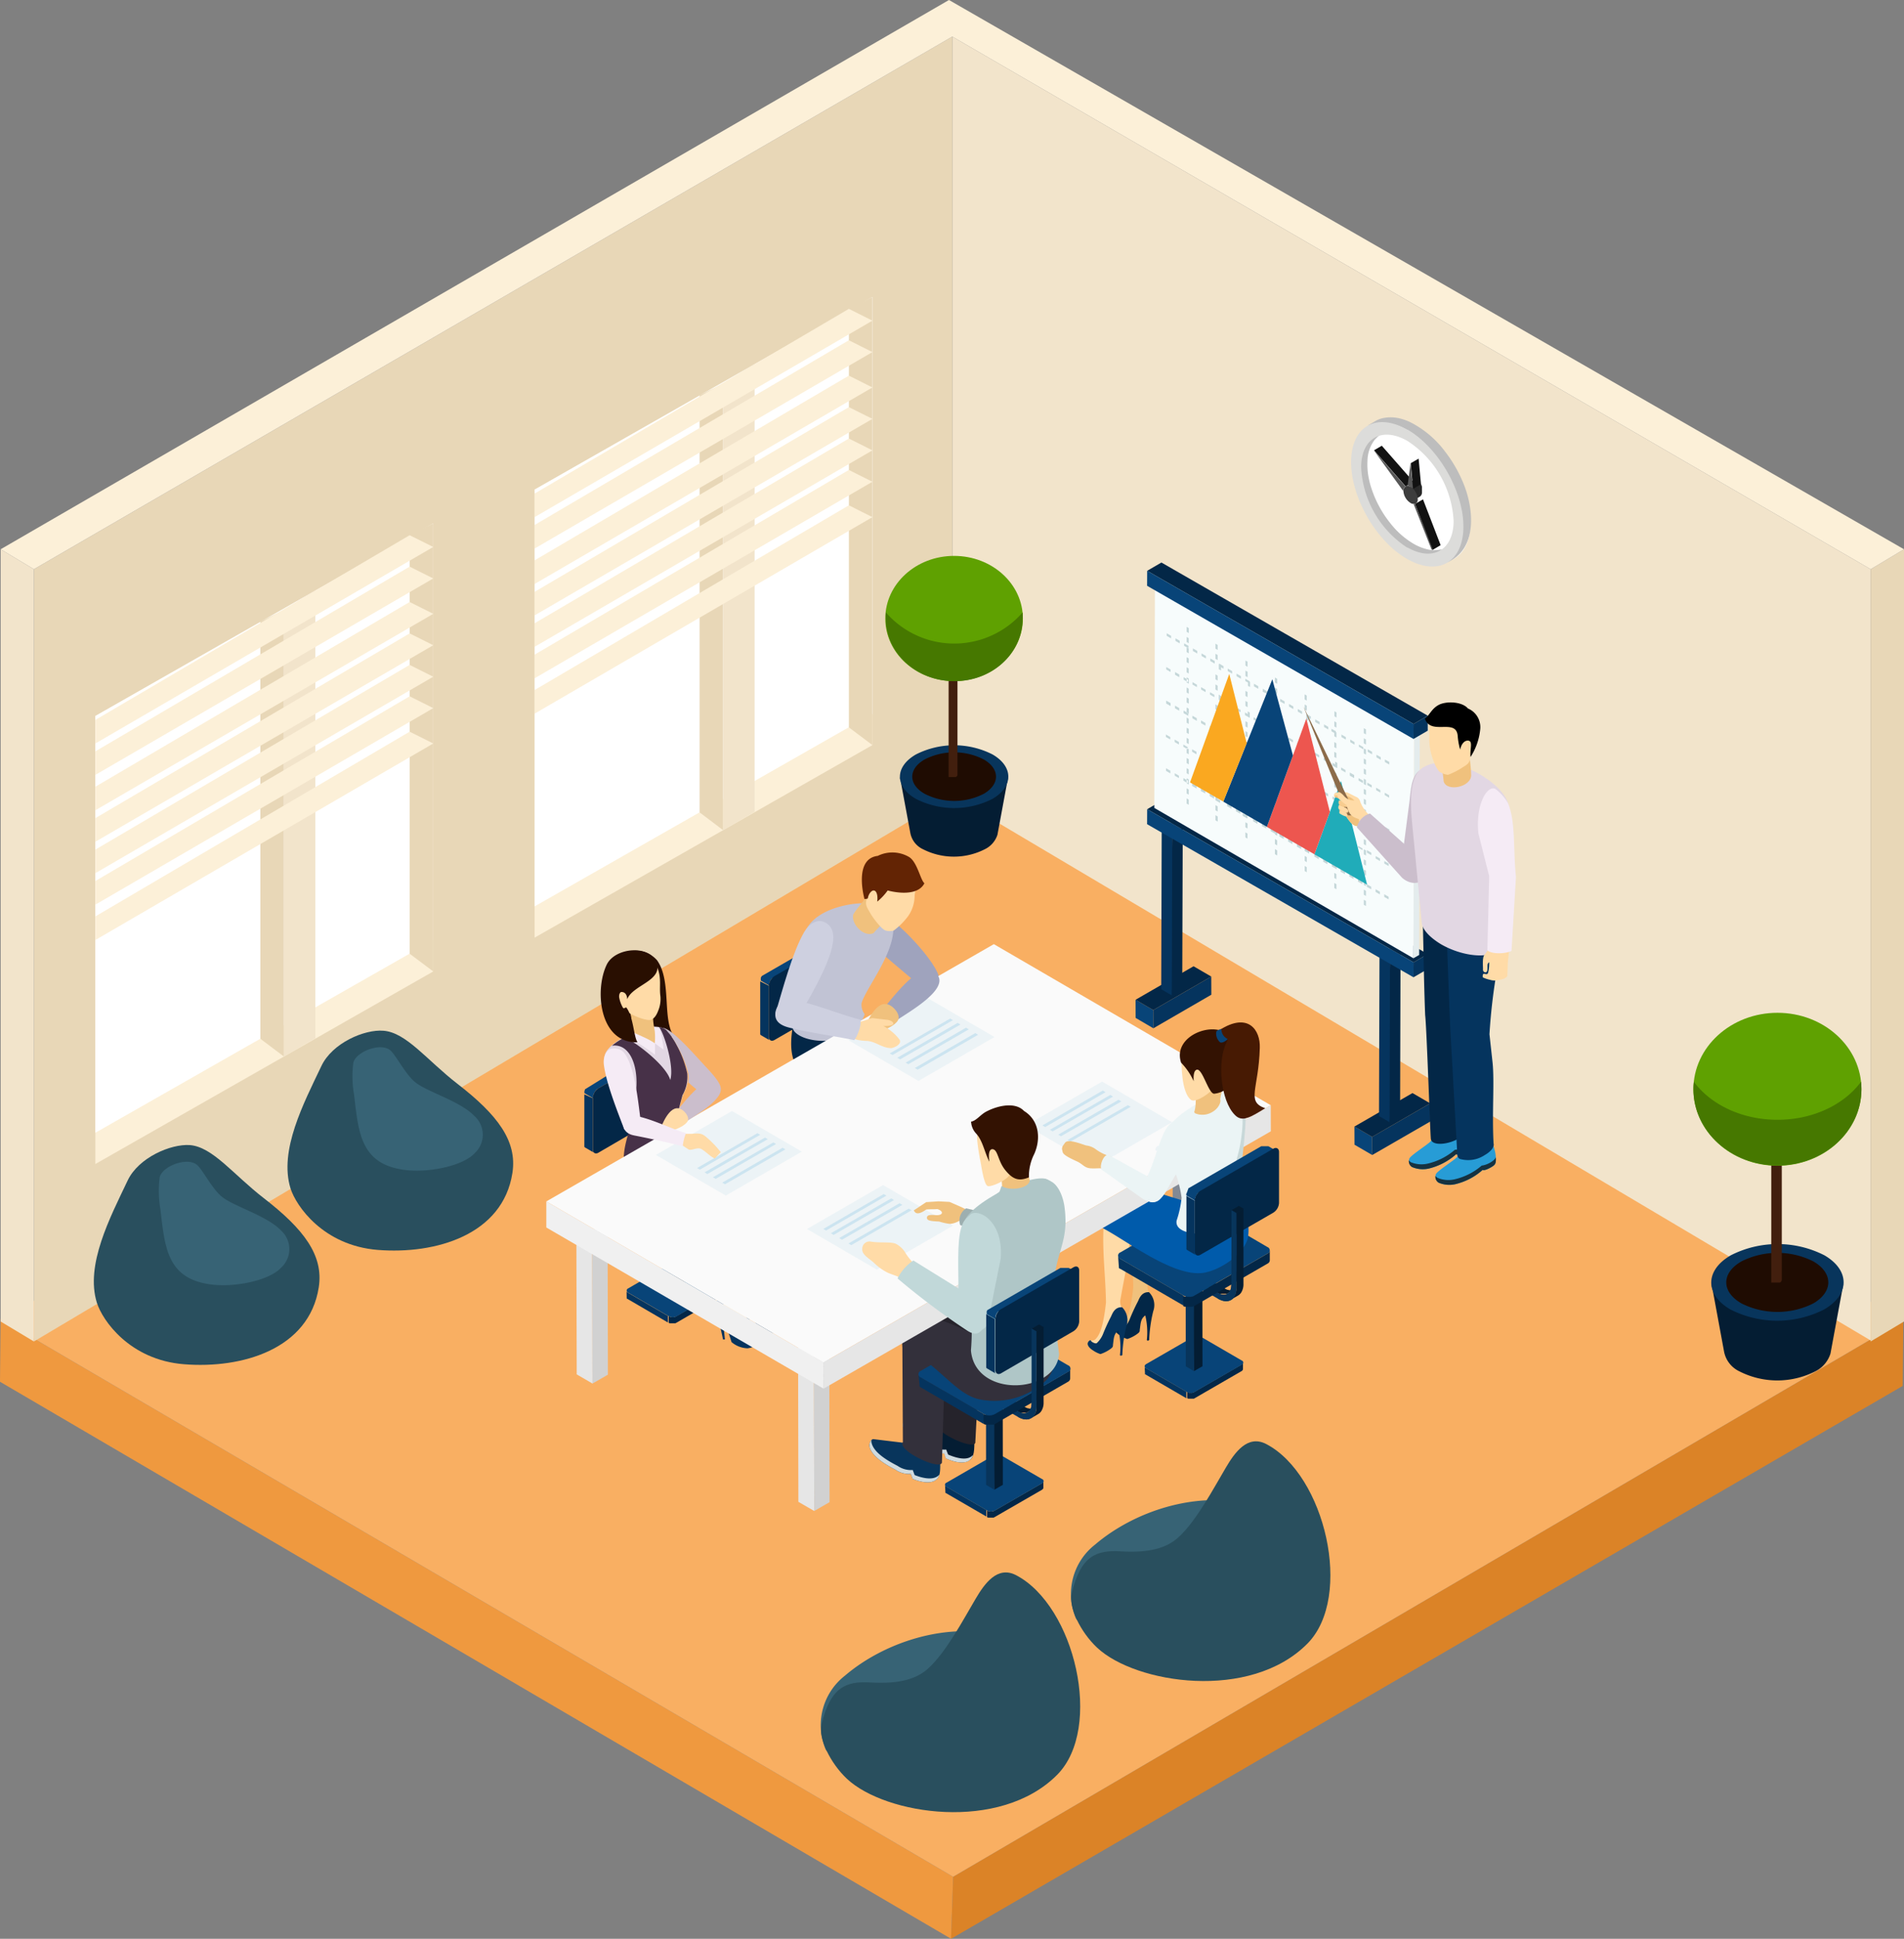 <svg xmlns="http://www.w3.org/2000/svg" viewBox="0 0 264.38 269.11"><rect x="0" y="0" width="264.38" height="269.11" fill="#808080" stroke="none"/><defs><style>.cls-1{fill:#db8327;}.cls-2{fill:#ef993f;}.cls-3{fill:#f9af62;}.cls-10,.cls-4{fill:#f2e4cb;}.cls-5,.cls-9{fill:#e8d7b7;}.cls-6,.cls-7{fill:#fcf0d8;}.cls-10,.cls-11,.cls-12,.cls-13,.cls-14,.cls-15,.cls-16,.cls-17,.cls-18,.cls-19,.cls-20,.cls-21,.cls-22,.cls-23,.cls-24,.cls-25,.cls-26,.cls-27,.cls-28,.cls-29,.cls-30,.cls-31,.cls-32,.cls-33,.cls-34,.cls-35,.cls-36,.cls-37,.cls-38,.cls-40,.cls-41,.cls-42,.cls-43,.cls-44,.cls-45,.cls-46,.cls-47,.cls-48,.cls-49,.cls-50,.cls-51,.cls-52,.cls-53,.cls-54,.cls-55,.cls-56,.cls-57,.cls-58,.cls-59,.cls-60,.cls-61,.cls-62,.cls-63,.cls-64,.cls-65,.cls-66,.cls-67,.cls-68,.cls-69,.cls-7,.cls-70,.cls-71,.cls-72,.cls-73,.cls-74,.cls-75,.cls-76,.cls-77,.cls-78,.cls-79,.cls-8,.cls-80,.cls-9{fill-rule:evenodd;}.cls-8{fill:#fff;}.cls-11{fill:#294f5e;}.cls-12{fill:#376375;}.cls-13{fill:#084478;}.cls-14{fill:#032747;}.cls-15{fill:#05345e;}.cls-16{fill:#929190;}.cls-17{fill:#d1d2d2;}.cls-18{fill:#e4eced;}.cls-19{fill:#f7fcfc;}.cls-20{fill:#c5d7d9;}.cls-21{fill:#20acb9;}.cls-22{fill:#ed564f;}.cls-23{fill:#faa820;}.cls-24{fill:#ffdba7;}.cls-25{fill:#f0c17d;}.cls-26{fill:#8c6c4a;}.cls-27{fill:#f7cc8f;}.cls-28{fill:#cbbecc;}.cls-29{fill:#279cd6;}.cls-30{fill:#163240;}.cls-31{fill:#e2d7e3;}.cls-33{fill:#f5ebf5;}.cls-34{fill:#041d33;}.cls-35{fill:#08355c;}.cls-36{fill:#1f0c02;}.cls-37{fill:#421f0e;}.cls-38{fill:#9c9ea2;}.cls-39,.cls-41{fill:#5fa101;}.cls-40{fill:#467800;}.cls-42{fill:#9fa3bd;}.cls-43{fill:#48453e;}.cls-44{fill:#1f4351;}.cls-45{fill:#367c83;}.cls-46{fill:#46aab4;}.cls-47{fill:#021a30;}.cls-48{fill:#615d54;}.cls-49{fill:#c1c3d4;}.cls-50{fill:#828994;}.cls-51{fill:#98a0ad;}.cls-52{fill:#005bab;}.cls-53{fill:#290f01;}.cls-54{fill:#8a8b8c;}.cls-55{fill:#473148;}.cls-56{fill:#042847;}.cls-57{fill:#25232b;}.cls-58{fill:#d0dbdf;}.cls-59{fill:#33303b;}.cls-60{fill:#e6e6e6;}.cls-61{fill:#d1d1d1;}.cls-62{fill:#f0f0f0;}.cls-63{fill:#fafafa;}.cls-64{fill:#ecf3f6;}.cls-65{fill:#632404;}.cls-66{fill:#ebf4f5;}.cls-67{fill:#c8d8d9;}.cls-68{fill:#331202;}.cls-69{fill:#471a03;}.cls-70{fill:#cce4f0;}.cls-71{fill:#9dafb0;}.cls-72{fill:#afc6c7;}.cls-73{fill:#c1d8d9;}.cls-74{fill:#ced0e0;}.cls-75{fill:#bdbdbd;}.cls-76{fill:#dcdcda;}.cls-77{fill:#575757;}.cls-78{fill:#121212;}.cls-79{fill:#292929;}.cls-80{fill:#3d3d3d;}</style></defs><g id="Layer_2" data-name="Layer 2"><g id="Category_Section" data-name="Category Section"><polygon class="cls-1" points="264.29 183.26 264.2 192.37 132.06 269.11 132.35 260.5 264.29 183.26"/><polygon class="cls-2" points="132.35 260.5 132.06 269.11 0 191.79 0.08 183.09 132.35 260.5"/><polygon class="cls-3" points="264.29 183.26 132.35 260.5 0.08 183.09 134.08 109.5 264.29 183.26"/><polygon class="cls-4" points="132.23 110.43 132.23 5.08 259.75 79.01 259.75 186.06 132.23 110.43"/><polygon class="cls-5" points="4.71 79.01 4.71 186.2 132.23 110.43 132.23 5.08 4.71 79.01"/><polygon class="cls-5" points="264.38 183.43 259.75 186.2 259.75 79.01 264.38 76.24 264.38 183.43"/><polygon class="cls-4" points="0.09 183.43 4.71 186.2 4.71 79.01 0.09 76.24 0.09 183.43"/><polygon class="cls-6" points="264.38 76.24 131.77 0 0.09 76.24 4.71 79.01 132.23 5.08 259.75 79.01 264.38 76.24"/><polygon class="cls-7" points="121.14 41.23 74.23 67.96 74.23 130.15 121.14 103.42 121.14 41.23"/><polygon class="cls-8" points="121.14 41.23 74.23 67.96 74.23 125.81 121.14 99.08 121.14 41.23"/><polygon class="cls-9" points="121.14 41.23 117.87 42.87 117.87 100.96 121.14 103.42 121.14 41.23"/><polygon class="cls-9" points="100.41 53.23 97.14 54.87 97.14 112.76 100.41 115.23 100.41 53.23"/><polygon class="cls-10" points="100.41 53.23 104.78 50.51 104.78 112.69 100.41 115.23 100.41 53.23"/><polygon class="cls-7" points="121.14 71.78 117.87 70.14 74.23 95.78 74.23 99.06 121.14 71.78"/><polygon class="cls-7" points="121.14 66.87 117.87 65.23 74.23 90.87 74.23 94.15 121.14 66.87"/><polygon class="cls-7" points="121.14 62.51 117.87 60.87 74.23 86.51 74.23 89.78 121.14 62.51"/><polygon class="cls-7" points="121.14 58.14 117.87 56.51 74.23 82.15 74.23 85.42 121.14 58.14"/><polygon class="cls-7" points="121.14 53.78 117.87 52.14 74.23 77.78 74.23 81.06 121.14 53.78"/><polygon class="cls-7" points="121.14 48.87 117.87 47.23 74.23 72.87 74.23 76.14 121.14 48.87"/><polygon class="cls-7" points="121.14 44.51 117.87 42.87 74.23 68.51 74.23 71.78 121.14 44.51"/><polygon class="cls-7" points="60.16 72.65 13.24 99.38 13.24 161.57 60.16 134.84 60.16 72.65"/><polygon class="cls-8" points="60.16 72.65 13.24 99.38 13.24 157.23 60.16 130.5 60.16 72.65"/><polygon class="cls-9" points="60.16 72.65 56.88 74.29 56.88 132.38 60.16 134.84 60.16 72.65"/><polygon class="cls-9" points="39.42 84.65 36.15 86.29 36.15 144.18 39.42 146.65 39.42 84.65"/><polygon class="cls-10" points="39.42 84.65 43.79 81.92 43.79 144.11 39.42 146.65 39.42 84.65"/><polygon class="cls-7" points="60.16 103.2 56.88 101.56 13.24 127.2 13.24 130.48 60.16 103.2"/><polygon class="cls-7" points="60.16 98.29 56.88 96.65 13.24 122.29 13.24 125.57 60.16 98.29"/><polygon class="cls-7" points="60.16 93.93 56.88 92.29 13.24 117.93 13.24 121.2 60.16 93.93"/><polygon class="cls-7" points="60.16 89.56 56.88 87.92 13.24 113.56 13.24 116.84 60.16 89.56"/><polygon class="cls-7" points="60.16 85.2 56.88 83.56 13.24 109.2 13.24 112.47 60.16 85.2"/><polygon class="cls-7" points="60.16 80.29 56.88 78.65 13.24 104.29 13.24 107.56 60.16 80.29"/><polygon class="cls-7" points="60.16 75.92 56.88 74.29 13.24 99.93 13.24 103.2 60.16 75.92"/><path class="cls-11" d="M17.72,163.87c-2.44,5.13-5.9,11.7-4.27,16.95.77,2.46,4.56,7.94,12.09,8.54,8.07.65,17.38-2.09,18.72-10.67.7-4.46-2.1-8.11-7.64-12.39-4.23-3.27-7.09-7.12-10.27-7.36C23.74,158.76,19.23,160.66,17.72,163.87Z"/><path class="cls-12" d="M22.17,163.43a14.89,14.89,0,0,0,.11,4.46c.61,5.28.92,9.66,7.12,10.41,3.28.4,8-.56,9.64-2.35a3.48,3.48,0,0,0,0-5.14c-2-2.1-6.61-3.35-8.27-4.73-1.37-1.14-2.68-3.82-3.46-4.43C25.88,160.58,22.51,161.89,22.17,163.43Z"/><path class="cls-11" d="M44.61,148c-2.44,5.13-5.9,11.69-4.27,16.95.77,2.46,4.56,7.93,12.09,8.54,8.07.65,17.38-2.09,18.72-10.67.7-4.46-2.1-8.11-7.64-12.39-4.23-3.27-7.09-7.13-10.27-7.36C50.63,142.85,46.12,144.76,44.61,148Z"/><path class="cls-12" d="M49.06,147.53a14.89,14.89,0,0,0,.11,4.46c.61,5.28.92,9.66,7.12,10.41,3.28.4,8-.56,9.64-2.35a3.48,3.48,0,0,0-.05-5.14c-2-2.1-6.61-3.35-8.27-4.73-1.37-1.14-2.68-3.82-3.46-4.43C52.77,144.68,49.4,146,49.06,147.53Z"/><polygon class="cls-13" points="160.15 142.73 157.69 141.29 157.68 138.77 160.14 140.2 160.15 142.73"/><polygon class="cls-14" points="160.14 140.2 157.68 138.77 165.73 134.12 168.19 135.55 160.14 140.2"/><polygon class="cls-15" points="168.19 135.55 168.2 138.07 160.15 142.73 160.14 140.2 168.19 135.55"/><polygon class="cls-16" points="161.31 114.9 162.76 114.05 164.23 114.9 162.77 115.75 161.31 114.9"/><polygon class="cls-15" points="162.77 115.75 163.17 125.24 162.71 138.16 161.24 137.31 161.31 114.9 162.77 115.75"/><polygon class="cls-14" points="162.77 115.75 164.23 114.9 164.16 137.31 162.71 138.16 162.77 115.75"/><polygon class="cls-13" points="190.54 160.32 188.08 158.89 188.07 156.37 190.53 157.8 190.54 160.32"/><polygon class="cls-14" points="190.53 157.8 188.07 156.37 196.13 151.72 198.59 153.15 190.53 157.8"/><polygon class="cls-15" points="198.59 153.15 198.6 155.67 190.54 160.32 190.53 157.8 198.59 153.15"/><polygon class="cls-15" points="193.01 133.34 193.83 144.11 192.95 155.76 191.48 154.91 191.55 132.5 193.01 133.34"/><polygon class="cls-14" points="193.01 133.34 194.47 132.5 194.41 154.91 192.95 155.76 193.01 133.34"/><polygon class="cls-16" points="191.55 132.5 193 131.65 194.47 132.5 193.01 133.34 191.55 132.5"/><polygon class="cls-15" points="196.28 133.58 198.25 132.43 198.25 134.5 196.27 135.65 196.28 133.58"/><polygon class="cls-14" points="159.29 112.32 161.27 111.17 198.25 132.43 196.28 133.58 159.29 112.32"/><polygon class="cls-13" points="196.28 133.58 196.27 135.65 159.28 114.4 159.29 112.32 196.28 133.58"/><polygon class="cls-17" points="160.37 81.05 161.16 80.59 197.15 101.46 196.35 101.92 160.37 81.05"/><polygon class="cls-18" points="196.35 101.92 197.15 101.46 197.06 132.55 196.26 133.01 196.35 101.92"/><polygon class="cls-19" points="196.35 101.92 196.26 133.01 160.28 112.14 160.37 81.05 196.35 101.92"/><path class="cls-20" d="M192.29,105.41l.62.35v.36l-.61-.35v-.36Zm-2.92,20.18v-.7l.3.17v.7l-.3-.17Zm0-1.4v-.71l.3.18v.7l-.3-.17Zm0-1.41v-.7l.3.18V123l-.3-.17Zm0-1.4v-.7l.3.18v.69l-.3-.17Zm0-1.4v-.7l.3.17v.7l-.3-.17Zm0-1.4v-.7l.3.17v.7l-.3-.17Zm0-1.41v-.69l.3.17v.7l-.3-.18Zm0-1.4v-.7l.3.17v.7l-.3-.17Zm0-1.4v-.7l.3.17v.7l-.3-.17Zm0-1.4v-.7l.3.17v.7l-.3-.17Zm0-1.41v-.69l.3.17v.7l-.3-.18Zm0-1.38v-.69l.3.17v.7l-.3-.18Zm0-1.4v-.7l.3.17V109l-.3-.18Zm0-1.4v-.7l.3.17v.71l-.3-.18Zm0-1.41v-.69l.3.17v.7l-.3-.18Zm0-1.4v-.7l.3.17v.71l-.3-.18Zm0-1.4v-.7l.3.17v.71l-.3-.18Zm0-2.1.3.17v.7l-.3-.17v-.7Zm-4.1,22.19v-.7l.3.17v.7l-.3-.17Zm0-1.4v-.7l.29.17v.7l-.29-.17Zm0-2.81v-.69l.29.17v.69l-.3-.17Zm0-1.4V117l.3.17v.7l-.29-.17Zm0-2.81v-.69l.29.17V115l-.29-.17Zm0-1.4v-.7l.3.17v.7l-.29-.17Zm0-1.4v-.7l.29.17v.7l-.3-.17Zm0-2.81v-.69l.29.17v.69l-.3-.17Zm0-1.37v-.7l.29.17v.7l-.29-.17Zm0-2.8v-.71l.29.17v.7l-.3-.16Zm0-1.41V103l.29.17v.7l-.29-.17Zm.22-2,.08,0v.71l-.3-.17v-.46l-.39-.22v-.36l.61.35v.11Zm-.21-.82v-.71l.29.17V101l-.29-.17Zm0-2.11.3.17v.7l-.29-.17v-.7Zm-4.12,22.18v-.7l.29.16v.71l-.29-.17Zm0-1.4v-.7l.3.17v.7l-.29-.17Zm0-1.41v-.69l.29.16v.36l.34.2v.36l-.61-.35v0Zm0-1.4V116l.29.17v.7l-.29-.17Zm0-1.4v-.7l.3.17v.7l-.3-.17Zm0-2.81v-.69l.3.16v.7l-.29-.17Zm0-1.4v-.7l.29.17v.7l-.3-.17Zm0-4.21v-.69l.29.17v.69l-.3-.17Zm0-1.38v-.69l.3.17v.69l-.29-.17Zm0-2.8V102l.29.17v.7l-.29-.17Zm0-1.41v-.69l.3.17v.7l-.29-.18Zm0-2.8v-.7l.3.17v.7l-.29-.17Zm0-2.1.29.17v.7l-.3-.17v-.7Zm-4.13,22.18v-.71l.32.19v.7l-.32-.18Zm0-1.4v-.71l.31.19v.7l-.32-.18Zm0-1.41v-.7l.32.19V116l-.32-.18Zm0-1.4v-.7l.32.19v.69l-.32-.18Zm0-1.4v-.71l.32.19v.7l-.32-.18Zm0-1.4v-.71l.32.19v.7l-.32-.18Zm0-1.41v-.7l.31.19v.69l-.32-.18Zm0-1.4v-.7l.32.18v.7l-.32-.18Zm0-1.4v-.7l.32.18v.7l-.32-.18Zm0-1.4v-.7l.32.18v.7l-.32-.18Zm0-1.41v-.7l.32.19v.7l-.32-.19Zm0-1.38v-.7l.31.19v.7l-.32-.19Zm0-1.4v-.7l.32.18v.7l-.32-.18Zm0-1.4v-.7l.32.18v.7l-.32-.18Zm0-1.41v-.69l.32.18v.7l-.31-.19Zm0-1.4v-.7l.32.18v.71l-.32-.19Zm0-1.4v-.7l.31.18v.71l-.32-.19Zm0-2.1.32.18v.7l-.32-.19v-.69Zm-4.1,22.19v-.7l.29.17v.7l-.29-.17Zm0-1.4v-.7l.3.17v.7l-.3-.17Zm0-1.75v-.36l.29.17v.7l-.06,0v0l-.61-.35v-.36l.38.21Zm0-1.06v-.7l.3.17v.7l-.29-.17Zm0-1.4v-.7l.29.17v.7l-.3-.17Zm.24-2,.06,0v.7l-.29-.17v-.45l-.38-.22v-.34l.61.35v.09Zm-.23-.84v-.69l.3.17V108l-.3-.17Zm0-1.4v-.7l.29.17v.7l-.29-.17Zm0-1.4v-.7l.3.17v.7l-.29-.17Zm0-1.4v-.7l.29.17v.7l-.3-.17Zm0-1.41v-.69l.29.17v.69l-.29-.17Zm0-1.37v-.7l.3.17V101l-.3-.16Zm0-2.81v-.7l.3.17v.7l-.29-.17Zm0-1.41v-.69l.29.17v.7l-.3-.18Zm0-2.8v-.7l.3.17V94l-.3-.17Zm0-2.1.29.17v.7l-.29-.17v-.7Zm-8.17,19.85v-.71l.29.17v.71l-.3-.17Zm0-1.4v-.71l.29.17v.71l-.29-.17Zm0-1.41v-.7l.3.17v.7l-.3-.17Zm0-1.4v-.7l.29.17v.7l-.29-.17Zm0-1.4v-.71l.3.17v.71l-.29-.17Zm0-1.4v-.71l.29.17v.71l-.3-.17Zm0-1.41v-.7l.29.17v.7l-.29-.17Zm0-1.4v-.7l.3.16v.71l-.3-.17Zm0-1.4v-.71l.29.17v.71l-.29-.17Zm0-1.4v-.71l.3.17v.71l-.29-.17Zm0-1.41v-.7l.3.17v.7l-.3-.17Zm0-1.38v-.7l.29.17v.7l-.29-.17Zm0-1.4v-.7l.3.17v.7l-.3-.17Zm0-1.4v-.7l.29.17v.7l-.29-.17Zm0-1.41v-.69l.29.16v.7l-.29-.17Zm0-1.4v-.7l.29.17v.7l-.3-.17Zm0-1.4v-.7l.29.17v.7l-.29-.17Zm0-2.1.3.17v.69l-.3-.17v-.69Zm4,26.85v-.71l.32.18v.71l-.31-.18Zm0-1.4v-.71l.31.18v.71l-.31-.18Zm0-1.41v-.7l.31.18v.36l.34.2v.36l-.61-.35v0l0,0Zm0-1.4V109l.32.18v.7l-.32-.18Zm0-1.4v-.7l.31.18v.7l-.31-.18Zm0-2.81v-.7l.31.18v.7l-.31-.18Zm0-1.4v-.7l.31.18v.7l-.31-.18Zm0-4.21v-.7l.32.18v.7l-.31-.18Zm0-1.38v-.69l.31.18v.69l-.31-.18Zm0-2.8V95l.31.18v.7l-.32-.18Zm0-1.41V93.6l.31.18v.69l-.31-.18Zm0-2.8v-.7l.31.18v.7l-.32-.18Zm0-2.1.31.18v.69l-.31-.18v-.69ZM161.91,107v-.37l.6.35v.37l-.6-.35Zm1.21.7v-.37l.58.34V108l-.59-.34Zm1.2.69V108l.62.35v.37l-.62-.36Zm1.22.71v-.37l.62.35v.37l-.62-.35Zm1.2.69v-.37l.62.36v.36l-.62-.35Zm1.23.71v-.37l.61.35v.37l-.6-.35Zm2.42,1.39v-.36l.61.35v.37l-.61-.36Zm1.22.71v-.37l.61.35v.37l-.61-.35ZM174,114v-.37l.61.35v.37L174,114Zm1.22.7v-.37l.61.36V115l-.61-.35Zm1.22.7V115l.61.35v.37l-.61-.36Zm1.2.7v-.37l.61.35v.37l-.61-.35Zm1.22.7v-.36l.6.35v.37l-.61-.36Zm1.22.71v-.37l.6.34v.37l-.6-.34Zm2.42,1.39v-.36l.62.35v.37l-.61-.36Zm1.23.71v-.36l.59.34v.36l-.58-.34Zm1.8,1v0l-.6-.35v-.37l.39.23v-.36l.3.17v.69l-.08,0Zm.62.38v-.37l.61.36v.36l-.61-.35Zm1.21.7v-.36l.59.34V122l-.6-.35Zm1.2.69V122l.61.35v.37l-.62-.36Zm1.23.71v-.36l.61.35v.36l-.61-.35Zm1.22.71v-.37l.59.34v.37l-.59-.34Zm1.2.32.61.36v.36l-.61-.35v-.37Zm-30.32-21.83v-.34l.61.35v.34l-.61-.35Zm1.22.71v-.35l.59.34v.35l-.58-.34Zm1.2.69v-.35l.61.36V104l-.61-.35Zm1.22.7V104l.61.35v.35l-.61-.36Zm1.2.7v-.35l.61.36v.34l-.61-.35Zm1.22.7v-.34l.61.35v.34l-.61-.35Zm1.22.46v-.1l.61.36v.34l-.33-.19v.45l-.31-.18v-.71l0,0Zm1.2.94v-.34l.61.35v.34l-.61-.35Zm1.22.7v-.34l.61.35v.35l-.61-.36Zm2.42,1.4v-.34l.61.35v.34l-.61-.35Zm1.22.71v-.35l.62.36v.34l-.62-.35Zm1.22.7v-.34l.62.35V111l-.61-.35Zm1.2.69V111l.62.35v.35l-.61-.36Zm1.23.71v-.34l.61.35v.34l-.6-.35Zm1.22.71v-.35l.59.34v.35l-.59-.34Zm1.2.44v-.1l.61.36v.34l-.34-.19v.45l-.29-.17v-.7Zm1.22,1v-.34l.61.35v.35l-.61-.36Zm1.22.71v-.35l.59.34v.35l-.59-.34Zm1.2.69v-.34l.61.35v.09l.08,0v.7l-.3-.17v-.45l-.39-.23Zm1.22.71v-.35l.61.36v.34l-.61-.35Zm1.22.7v-.35l.59.35v.34l-.59-.34Zm1.2.69v-.34l.61.35V118l-.61-.36Zm1.22.71V118l.61.36v.34l-.61-.35Zm1.22.7v-.34l.6.34v.35l-.6-.35Zm1.2.35.61.35v.35l-.61-.35v-.35ZM161.93,97.6v-.36l.61.35V98l-.61-.35Zm1.22.71v-.37l.59.34v.37l-.59-.34Zm1.2.69v-.37L165,99v.36l-.61-.35Zm1.22.7v-.36l.61.35v.37l-.61-.36Zm1.2.7V100l.61.35v.37l-.61-.35Zm1.23.7v-.36l.6.35v.36l-.6-.35Zm1.21.71v-.37l.61.35v.37l-.62-.35Zm0,.88.32.18v-.7l-.31-.19v.71Zm0-1.4.31.18v-.7l-.31-.18v.7Zm1.23,1.21v-.37l.62.36v.36l-.62-.35Zm1.22.7v-.36l.62.35v.37l-.62-.36Zm1.23.71.6.35v-.37l-.6-.35v.37Zm1.2.69v-.36l.6.35V105l-.6-.35Zm1.22.71v-.37l.61.35v.37l-.61-.35Zm1.22.7v-.37l.61.36v.36l-.61-.35Zm1.2.69v-.36l.61.35v.37l-.61-.36Zm1.22.71V107l.61.35v.37l-.61-.35Zm1.22.7v-.36l.6.34v.37l-.59-.35Zm1.2.7v-.37l.61.35v.37l-.61-.35Zm0,.89.29.17v-.7l-.29-.17v.7Zm0-1.4.29.17v-.7l-.3-.17v.7Zm1.24,1.21v-.37l.61.36v.36l-.61-.35Zm1.22.71v-.37l.59.34v.37l-.59-.34Zm1.2.69v-.37l.61.35v.37l-.61-.35Zm.4-.27.29.17v-.7l-.29-.17v.7Zm.82,1v-.36l.62.35V112l-.61-.36Zm1.22.71V112l.6.35v.36l-.6-.34Zm1.2.69v-.36l.62.35v.36l-.61-.35Zm1.23.71v-.37l.6.35v.37l-.6-.35Zm1.21.7v-.36l.6.34v.37l-.6-.35Zm1.21.33.61.35v.37l-.61-.35v-.37ZM161.94,92.92v-.34l.6.35v.34l-.61-.35Zm1.22.7v-.34l.59.34V94l-.59-.34Zm1.2.7V94l.61.35v.34l-.62-.35Zm1.22.7v-.34l.62.36v.33l-.62-.35Zm1.2.69v-.33l.62.35v.34l-.62-.36Zm1.23.71v-.34l.61.35v.34l-.6-.35Zm1.49.52.34.2v.34l-.34-.2-.27-.16,0,0v-.7l.31.18v.36Zm.93.88v-.34l.61.35v.34l-.61-.35Zm1.22.7v-.34l.61.36v.33l-.61-.35Zm1.22.37.38.22v-.37l.29.17v.7l-.06,0-.23-.14-.38-.21v-.34Zm1.2,1v-.34l.61.35v.34l-.61-.35Zm1.22.7v-.33l.61.35V101l-.61-.36Zm1.22.71V101l.61.35v.34l-.61-.35Zm1.2.69v-.34l.61.36v.33l-.61-.35Zm1.22.71v-.34l.61.35v.34l-.61-.35Zm1.22.7v-.34l.6.35v.33l-.6-.34Zm1.48.52.34.19v.34l-.33-.2-.28-.16h0v-.7l.29.17V104Zm.94.88v-.34l.61.35v.34l-.61-.35Zm1.23.71v-.34l.59.34v.33l-.58-.33Zm1.2.35.39.23v-.37l.3.17v.7l-.08,0-.21-.12-.39-.23v-.34Zm1.22,1v-.34l.61.36v.34l-.61-.36Zm1.21.71v-.34l.6.34V108l-.6-.34Zm1.21.69V108l.61.35v.34l-.61-.35Zm1.22.71v-.34l.61.35v.34l-.6-.35Zm1.22.7v-.34l.59.34v.34l-.59-.34Zm1.2.36.61.35v.34l-.61-.36v-.33ZM162,88.26V87.9l.61.35v.36l-.6-.35Zm1.22.7V88.6l.59.34v.36l-.59-.34Zm1.2.69V89.3l.61.35V90l-.61-.36Zm1.22.71V90l.61.35v.36l-.61-.35Zm1.2.69v-.36l.61.36v.35l-.61-.35Zm1.22.71V91.4l.61.35v.36l-.61-.35Zm1.22.45V92.1l.61.36v.36l-.34-.2v.45l-.31-.18v-.7l0,0Zm1.2.94V92.8l.61.35v.36l-.61-.36Zm1.22.71V93.5l.61.35v.36l-.61-.35Zm1.22.71v-.36l.6.35v.1l.06,0v.7l-.29-.16v-.46l-.38-.21Zm1.2.69V94.9l.6.35v.36l-.61-.35Zm1.22.7V95.6l.62.36v.36L175.3,96Zm1.22.71v-.36l.62.35V97l-.61-.35Zm1.2.69V97l.61.35v.36l-.61-.35Zm1.23.71v-.36l.6.35v.36l-.6-.35Zm1.22.7v-.36l.59.34v.36l-.59-.34Zm1.2.44V99.1l.61.36v.36l-.34-.2v.45l-.3-.17v-.7Zm1.21,1v-.36l.61.35v.36l-.62-.35Zm1.23.7v-.36l.59.34v.36l-.59-.34Zm2.42,1.4v-.36l.61.36v.35l-.61-.35Zm1.22.7v-.36l.59.35v.36l-.59-.35Zm1.2.7v-.36l.61.35V104l-.61-.35Zm1.22.7V104l.61.35v.35l-.61-.35Zm1.22.71v-.36l.6.34v.36Z"/><polygon class="cls-15" points="196.28 100.49 198.25 99.34 198.25 101.42 196.27 102.57 196.28 100.49"/><polygon class="cls-14" points="159.29 79.23 161.27 78.08 198.25 99.34 196.28 100.49 159.29 79.23"/><polygon class="cls-13" points="196.28 100.49 196.27 102.57 159.28 81.31 159.29 79.23 196.28 100.49"/><polygon class="cls-21" points="186.21 108.4 189.83 122.8 186.76 121.03 182.51 118.58 184.66 112.69 186.21 108.4"/><polygon class="cls-22" points="181.39 99.74 184.66 112.69 182.51 118.58 186.76 121.03 183.37 119.07 175.91 114.77 179.53 104.86 181.39 99.74"/><polygon class="cls-13" points="176.67 94.29 179.53 104.86 175.91 114.77 183.37 119.07 176.06 114.85 169.86 111.27 173.11 103.16 176.67 94.29"/><polygon class="cls-23" points="170.69 93.54 173.11 103.16 169.86 111.27 176.06 114.85 165.24 108.6 170.69 93.54"/><path class="cls-24" d="M191.08,113.87H191a12.44,12.44,0,0,1-1.14-1,4.75,4.75,0,0,1-1-1.64.94.94,0,0,0-.62-.65l-.82-.42c-.52-.27-.58-.19-1.19-.17s-1,0-1,.38.48.36,1,.48a8.09,8.09,0,0,1,.46,2.16c.62.86.89,1.39,1.54,1.61a2.61,2.61,0,0,0,.83,0l1.18,1.43Z"/><path class="cls-25" d="M185.26,110.47c.09.25.51.29,1,.4,0,.08.23.36.19.4s-.45-.12-.47,0a4.92,4.92,0,0,0,.05,1.56c0,.06.78.33.82.39.53.75.8,1.23,1.41,1.43a1.41,1.41,0,0,0,.56,0c-.22-.89-.06-2.52-.48-3.21a2.54,2.54,0,0,0-1.45-1A5.43,5.43,0,0,0,185.26,110.47Z"/><path class="cls-26" d="M188,112.55c.1.19-.08.63-.32.62h0c-.25,0-.52.08-.59-.12l-6.11-15Z"/><path class="cls-27" d="M186.78,112a2.55,2.55,0,0,1-.85-.38c-.08-.07-.07-.26-.05-.38s0-.17.27-.11a2.53,2.53,0,0,1,.61.23C187.13,111.56,187.28,112.16,186.78,112Z"/><path class="cls-24" d="M186.91,112.78a3,3,0,0,1-1-.48c-.09-.07-.08-.26-.05-.38s0-.19.21-.12.61.26.79.34C187.26,112.31,187.41,112.9,186.91,112.78Z"/><path class="cls-24" d="M186.79,113.3a2.93,2.93,0,0,1-.77-.39c-.06,0-.06-.2,0-.3s0-.15.17-.1.49.21.64.28.39.54.08.52Z"/><path class="cls-24" d="M188.21,111.08a1.76,1.76,0,0,1-1.6-.61,2.29,2.29,0,0,0-.55-.48.29.29,0,0,0-.3,0c-.16.12-.16.7.38,1.12l.84.66c.36,1.29.64,1.65,2,2l.68-.83-.77-1.36Z"/><path class="cls-28" d="M197.29,119.19l-7.06-6.27a2.59,2.59,0,0,0-1.82,1.92l6.28,7C196.75,123.65,199.39,121.74,197.29,119.19Z"/><path class="cls-28" d="M195.71,111.25l-.91,7c-.28,2.31,2.94,4.08,3.49,1.11l2.07-8.52c.55-4.88-1.85-4.89-3.3-3.84C195.92,107.81,195.89,109.87,195.71,111.25Z"/><path class="cls-29" d="M203.53,158.45a4.18,4.18,0,0,1-1.26,2.21c-.42.43-2.72,1.89-2.89,2.32a1,1,0,0,0,.38,1.18,3.81,3.81,0,0,0,2.27.22,8.73,8.73,0,0,0,3.85-2c.12.13.65-.06,1.15-.35s.62-.44.67-.83a6.1,6.1,0,0,0-.06-1.12,7.72,7.72,0,0,0-.76-2.17l-1.48-.33Z"/><path class="cls-30" d="M199.32,163.22a.94.94,0,0,0,.44.94,3.81,3.81,0,0,0,2.27.22,8.73,8.73,0,0,0,3.85-2c.12.13.65-.06,1.15-.35s.62-.44.67-.83a2.89,2.89,0,0,0,0-.58c-.18.57-1.38,1.13-1.95,1.16a8.77,8.77,0,0,1-3.85,1.93,3.85,3.85,0,0,1-2.28-.22A1.11,1.11,0,0,1,199.32,163.22Z"/><path class="cls-29" d="M199.84,156.28a4.18,4.18,0,0,1-1.26,2.21c-.42.43-2.72,1.89-2.88,2.32a1,1,0,0,0,.37,1.18,3.83,3.83,0,0,0,2.28.22,8.83,8.83,0,0,0,3.84-2c.12.12.65-.06,1.15-.36s.62-.44.67-.83a7.1,7.1,0,0,0,0-1.12,7.91,7.91,0,0,0-.77-2.16l-1.48-.34Z"/><path class="cls-30" d="M195.63,161.05a.94.94,0,0,0,.44.94,3.83,3.83,0,0,0,2.28.22,8.83,8.83,0,0,0,3.84-2c.12.12.65-.06,1.15-.36s.62-.44.67-.83a3.69,3.69,0,0,0,0-.58,2.72,2.72,0,0,1-2,1.16,8.77,8.77,0,0,1-3.85,1.93,3.85,3.85,0,0,1-2.28-.22A1.11,1.11,0,0,1,195.63,161.05Z"/><path class="cls-14" d="M203.49,126.1a37.94,37.94,0,0,1,.95,5c.25,3.31-1.23,8.76-1.44,12.34l.13,2.61c.28,2.7.13,5.54.36,9.7a1.53,1.53,0,0,1,0,.37c.54.44.11,1.27-1,1.93s-2.76.93-3.46.52a.63.63,0,0,1-.34-.44h0c-.08-.11-.58-15.36-.8-17.24-.21-5.34-.22-10.19-.41-15.88Z"/><path class="cls-15" d="M207.51,127c.32,2.8,1,4.14.44,7.15a80.53,80.53,0,0,0-1.13,9.41l.43,3.92c.28,2.7-.09,7.07.14,11.23h0c.14.46-.32,1.1-1.23,1.62a4.15,4.15,0,0,1-3.46.53.64.64,0,0,1-.34-.48h0l-1-17.9c-.21-5.34-.38-9.58-.56-15.27Z"/><path class="cls-31" d="M209.55,112.56c.24,1.6-.84,4.53-1,6a51.34,51.34,0,0,0-.59,7.34c0,.84.19,3.12.27,4.91a1.3,1.3,0,0,1-.73,1.37c-1.5.88-4.82.38-7.4-1.11-1.65-1-2.6-2.08-2.68-3h0l-1.34-13.83c-.3-3.22-.39-6.87,1.76-7.83,1.69-1,4.84-.55,7.73,1.12C208.14,109.07,209.67,110.93,209.55,112.56Z"/><path class="cls-25" d="M204,104.51c.1,1,.27,2.17.28,3.08,0,1.67-3.39,2.36-3.82.88-.06-.83-.23-1.69-.31-2.52Z"/><path class="cls-24" d="M198.47,102a8.59,8.59,0,0,0,.62,3.7,4.33,4.33,0,0,0,.76,1.4,2.75,2.75,0,0,0,1.21.45,10.49,10.49,0,0,0,2.16-1.12c.95-.54.87-.81,1-2l.43-1.66-.46-3.26c-2-.52-3.71-.84-4.61-.46S198.3,99.63,198.47,102Z"/><path class="cls-32" d="M203.83,98.34a2.81,2.81,0,0,1,1.7,2.94,8.56,8.56,0,0,1-1.34,3.79c-.1-.95.29-2-.15-2.22-.24-.14-1-.1-1.29,1.19a9.21,9.21,0,0,1-.34-1.88c-.19-2.54-3.75,0-4.56-2.42.6-.37.9-1.36,1.93-1.9S203,97.36,203.83,98.34Z"/><path class="cls-24" d="M206.82,131.51a8.38,8.38,0,0,1-.73,1.07c-.29.44-.15,1.62-.17,2s.52.6.6.08-.09-.9.26-1.09a5.32,5.32,0,0,1-.14,1.42c-.16.61-.85-.32-.75.67a4.45,4.45,0,0,0,1,.34,2.16,2.16,0,0,0,1,.07c.56-.12,1.1-.15,1.41-.59l.07-1.92.2-1.84Z"/><path class="cls-33" d="M207.6,109.48a6.56,6.56,0,0,1,1.79,2c1.1,2.64.7,6.45,1.11,10.22l-.62,10.29c-.83.4-2.7.49-3.35-.08l.25-10.3-1.5-5.94C204.87,111.79,206.44,109,207.6,109.48Z"/><path class="cls-12" d="M149.38,224.6a8.68,8.68,0,0,1,2.67-10.2c5.46-4.66,14-7.4,21.15-5.64,7.59,1.87,11.75,8.29,3,15.94C170.8,229.35,150.32,226.88,149.38,224.6Z"/><path class="cls-11" d="M148.81,221.17c-.46,1.91,1.22,5.37,3.54,7.54,5.35,5,21.25,7.45,29.19-.57,6.43-6.5,2.44-23.44-5.71-27.7-2.61-1.36-4.4,1.21-5.61,3.26-1.71,2.89-4.13,7.47-6.61,9.7-1.59,1.44-3.94,2.18-8,1.93C152.23,215.13,150.06,215.94,148.81,221.17Z"/><path class="cls-12" d="M114.64,242.8a8.68,8.68,0,0,1,2.67-10.2c5.46-4.67,14.05-7.4,21.15-5.65,7.59,1.88,11.75,8.3,2.95,15.94C136.06,247.55,115.58,245.07,114.64,242.8Z"/><path class="cls-11" d="M114.07,239.37c-.46,1.91,1.22,5.36,3.54,7.54,5.35,5,21.25,7.45,29.19-.57,6.43-6.5,2.44-23.44-5.71-27.7-2.61-1.36-4.4,1.21-5.61,3.26-1.71,2.89-4.13,7.47-6.61,9.7-1.59,1.43-3.94,2.17-8,1.93C117.5,233.33,115.32,234.14,114.07,239.37Z"/><path class="cls-34" d="M140,107.78l-1.5,8.09a3.4,3.4,0,0,1-1.74,2,9.47,9.47,0,0,1-8.61,0,3.13,3.13,0,0,1-1.75-2.27l-1.45-7.8C125.13,112.76,140,110,140,107.78Z"/><path class="cls-35" d="M127.18,104.72a11.74,11.74,0,0,1,10.64,0c2.93,1.7,2.91,4.46,0,6.16a11.72,11.72,0,0,1-10.65,0C124.21,109.18,124.23,106.42,127.18,104.72Z"/><path class="cls-36" d="M128.38,105.42a9,9,0,0,1,8.23,0c2.26,1.31,2.25,3.45,0,4.76a9,9,0,0,1-8.22,0C126.09,108.87,126.11,106.73,128.38,105.42Z"/><path class="cls-37" d="M131.71,86.88a0,0,0,0,1,0,0v0a0,0,0,0,1,0,0V87l0,0s0,0,0,0h0l0,0,0,0h0l0,0,0,0,.07,0h0l.06,0h.73l.09,0,0,0h0l.06,0a.39.39,0,0,0,.23-.31v20.85a.38.38,0,0,1-.23.31l-.05,0h0l0,0h0l-.09,0h-.48l-.08,0h-.17l-.06,0h0l-.07,0h0l0,0h0l0,0,0,0h0l0,0h0l0,0h0l0,0h0s0,0,0,0v0h0v0h0v0h0V86.88Z"/><path class="cls-38" d="M131.94,86.54a1.21,1.21,0,0,1,1.08,0c.3.18.3.46,0,.63a1.21,1.21,0,0,1-1.08,0C131.64,87,131.64,86.72,131.94,86.54Z"/><ellipse class="cls-39" cx="132.48" cy="85.85" rx="9.55" ry="8.69"/><path class="cls-40" d="M123,85a8.27,8.27,0,0,0,0,.86c0,4.8,4.28,8.69,9.55,8.69S142,90.65,142,85.85A8.27,8.27,0,0,0,142,85a12.59,12.59,0,0,1-19,0Z"/><path class="cls-34" d="M256,178l-1.83,9.88a4.13,4.13,0,0,1-2.12,2.47,11.61,11.61,0,0,1-10.52,0,3.83,3.83,0,0,1-2.14-2.77L237.62,178C237.83,184.06,256,180.66,256,178Z"/><path class="cls-35" d="M240.33,174.24a14.32,14.32,0,0,1,13,0c3.57,2.08,3.55,5.45-.05,7.52a14.34,14.34,0,0,1-13,0C236.71,179.69,236.73,176.32,240.33,174.24Z"/><path class="cls-36" d="M241.8,175.09a11.1,11.1,0,0,1,10,0c2.77,1.61,2.75,4.21,0,5.82a11.1,11.1,0,0,1-10,0C239,179.3,239,176.7,241.8,175.09Z"/><path class="cls-37" d="M245.87,152.45v.06s0,0,0,0a0,0,0,0,0,0,0v.05l0,0,0,0h0l0,0,0,0,0,0,0,0,0,0,.09,0h0l.07,0h.2l.1,0h.59l.1,0,.05,0h0l.07,0a.48.48,0,0,0,.27-.39v25.47a.45.45,0,0,1-.27.38l-.07,0h0l0,0h0l-.1,0h0l-.05,0h-.81l-.07,0h0l-.09,0h0l0,0,0,0,0,0,0,0h0l0,0h0l0,0h0s0,0,0,0h0s0,0,0,0h0V178h0a0,0,0,0,1,0,0v0h0V152.45Z"/><path class="cls-38" d="M246.14,152a1.48,1.48,0,0,1,1.33,0,.41.41,0,0,1,0,.77,1.48,1.48,0,0,1-1.33,0A.41.41,0,0,1,246.14,152Z"/><path class="cls-41" d="M246.81,140.58c-6.44,0-11.67,4.75-11.67,10.61s5.23,10.62,11.67,10.62,11.66-4.76,11.66-10.62S253.25,140.58,246.81,140.58Z"/><path class="cls-40" d="M235.2,150.15a8.94,8.94,0,0,0-.06,1c0,5.86,5.23,10.62,11.67,10.62s11.66-4.76,11.66-10.62a8.94,8.94,0,0,0-.06-1c-2.32,3.16-6.65,5.28-11.6,5.28S237.53,153.31,235.2,150.15Z"/><path class="cls-42" d="M130.43,135.91c.11,2.07-3.23,2.09-3.3.39-2.31-1.93-4.57-3.86-6.83-5.83l1.57-4C124.3,127.36,130.33,133.76,130.43,135.91Z"/><path class="cls-43" d="M129.08,165c.28,1.22,3.14,3.49,3.7,4.11a1.33,1.33,0,0,1-.39,1.71,3.71,3.71,0,0,1-2.29.23c-.87-.13-1.9-1.05-3-1.77s-2.57-1.22-2.57-1.88c.06-.9.31-1.58.49-2.88l1.66.45Z"/><path class="cls-44" d="M111.48,163.54s0,.05,0,.07h0l0,.06v0l.06.06.05,0,0,0,5.68,3.3V168l-5.69-3.3h0l0,0-.05,0h0l0,0h0v0h0l0-.05h0v-.07h0Z"/><path class="cls-11" d="M117.59,167.22h0a1,1,0,0,0,.25,0h0a1.15,1.15,0,0,0,.26,0h0a.92.92,0,0,0,.23-.09l6.59-3.8a.36.36,0,0,0,.21-.3v.91a.32.32,0,0,1-.21.3L118.4,168l-.11.05-.09,0h-.44l-.09,0h-.07l-.07,0a.69.69,0,0,1-.15-.07v-.91A.85.85,0,0,0,117.59,167.22Z"/><path class="cls-12" d="M111.7,163.24c-.29.16-.29.43,0,.59l5.68,3.3a1.14,1.14,0,0,0,1,0l6.59-3.8a.31.31,0,0,0,0-.59l-5.68-3.3a1.08,1.08,0,0,0-1,0Z"/><polygon class="cls-34" points="118.32 147.93 118.11 152.37 118.34 164.22 119.51 163.54 119.5 147.25 118.32 147.93"/><polygon class="cls-35" points="118.32 147.93 117.17 147.26 117.19 163.55 118.34 164.22 118.32 147.93"/><polygon class="cls-45" points="123.15 153.31 124.09 152.77 124.09 152.05 123.15 152.59 123.15 153.31"/><path class="cls-34" d="M112.43,144.73c0-.12,0-.23,0-.34l.94-.54a1.71,1.71,0,0,0,0,.39.15.15,0,0,0,0,.07,3,3,0,0,0,.09.38,0,0,0,0,0,0,0,2.86,2.86,0,0,0,.15.41h0a3,3,0,0,0,.21.4h0c.08.13.16.26.24.37l0,0a2.48,2.48,0,0,0,.25.3l.06.06a2.18,2.18,0,0,0,.22.21l.1.09a2.27,2.27,0,0,0,.32.22l-.93.55-.33-.23-.1-.09-.15-.13-.06-.07-.06-.06a.46.46,0,0,0-.07-.07l-.14-.18,0-.06,0,0,0-.06-.11-.15a1.09,1.09,0,0,1-.08-.15h0v0s0-.08-.07-.12l-.07-.14-.06-.14h0l-.06-.15a1.15,1.15,0,0,1-.06-.17l0-.08v0s0,0,0-.06a1.17,1.17,0,0,0,0-.2.5.5,0,0,0,0-.12.13.13,0,0,0,0-.06Z"/><polygon class="cls-34" points="112.41 144.39 113.34 143.85 113.37 134.12 112.44 134.67 112.41 144.39"/><polygon class="cls-46" points="112.44 134.67 113.37 134.12 112.75 133.76 111.81 134.31 112.44 134.67"/><polygon class="cls-46" points="115.08 146.84 124.09 152.05 123.15 152.59 114.14 147.38 115.08 146.84"/><path class="cls-35" d="M111.81,134.31l.63.36,0,9.72a3.84,3.84,0,0,0,1.73,3l9,5.2v.72l-9-5.2a5.17,5.17,0,0,1-2.35-4.08Z"/><path class="cls-44" d="M108.54,148.67a.5.5,0,0,0,0,.12h0a.47.47,0,0,0,.05.1v0l.09.1.08,0,.06.05,8.75,5.08v1.4l-8.74-5.08h0l0-.05-.08-.05h0l-.06-.07,0,0v0l0,0,0-.06h0a.08.08,0,0,1,0,0,.2.2,0,0,1,0-.07h0Z"/><path class="cls-11" d="M117.94,154.33l.06,0a2.33,2.33,0,0,0,.38,0h0a1.84,1.84,0,0,0,.41,0h0a1.29,1.29,0,0,0,.36-.14l10.14-5.85a.53.53,0,0,0,.32-.46v1.4a.55.55,0,0,1-.33.46l-10.13,5.85-.16.08-.14,0-.07,0h0l-.11,0h-.46l-.14,0H118l0,0-.1,0a1,1,0,0,1-.24-.11v-1.4A1.08,1.08,0,0,0,117.94,154.33Z"/><path class="cls-12" d="M108.87,148.22a.48.48,0,0,0,0,.9l8.75,5.08a1.72,1.72,0,0,0,1.56,0l10.14-5.85a.48.48,0,0,0,0-.91l-8.74-5.08a1.78,1.78,0,0,0-1.56,0Z"/><path class="cls-15" d="M106.77,136.83v7.07a.88.88,0,0,0,0,.17h0a.47.47,0,0,0,0,.14h0l0,.08s.07.09.12.11l-1.21-.7a.46.46,0,0,1-.12-.12h0s0,0,0-.06h0v0s0,0,0,0v-.06h0v-.17h0v-7.07Z"/><path class="cls-13" d="M107.25,135.72h0c0,.05-.09.1-.13.16h0a1,1,0,0,0-.11.17h0l-.09.18h0a1.59,1.59,0,0,0-.07.2h0a1.33,1.33,0,0,0,0,.19h0a1.28,1.28,0,0,0,0,.19l-1.21-.7v-.19h0v-.08a83316587919.89,83316587919.89,0,0,1,0-.08v0h0s0,0,0,0l0,0v0l0,0s0,0,0,0h0s0,0,0,0,0,0,0,0a.08.08,0,0,0,0-.05l0,0h0l.06-.1.05-.07h0l0-.05,0,0,0,0,0,0h0l0,0,0,0,0,0,0,0h0l0,0,0,0,0,0,0,0h0l10.13-5.85h0l0,0h0l0,0h.33l0,0,.06,0,1.21.7-.11,0H118l-.15,0h0l-.16.08-10.13,5.85a.76.76,0,0,0-.16.11h0A.86.86,0,0,0,107.25,135.72Z"/><path class="cls-14" d="M107.55,135.48l10.13-5.85c.44-.25.79,0,.79.45l0,7.06a1.72,1.72,0,0,1-.79,1.36l-10.13,5.85c-.43.25-.79.05-.79-.45v-7.07A1.74,1.74,0,0,1,107.55,135.48Z"/><path class="cls-47" d="M124.5,149.88l-.66,3.74.28,12.22c.48,1.71,4.6,2,5.22-1.06.13-5.47.18-11.13.18-16.18a14.79,14.79,0,0,0-5.58-4.36Z"/><path class="cls-47" d="M120,141.49a36.77,36.77,0,0,1,9.1,5.56,1.61,1.61,0,0,1,.35,1,2.59,2.59,0,0,1-3.33,2.95c-3.64-1.1-6.39-3.71-9.72-6.38Z"/><path class="cls-14" d="M116,143.71c2.71,1.06,8.15,4.68,9.55,6.8a2.19,2.19,0,0,1,.35,1,2.85,2.85,0,0,1-3.39,3.3,37.69,37.69,0,0,1-9.08-4.56c-1.12-.78-4.49-1.35-3.33-7.86Z"/><path class="cls-48" d="M125.14,167.66c.28,1.22,3.15,3.49,3.71,4.11a1.31,1.31,0,0,1-.4,1.7,3.61,3.61,0,0,1-2.28.24c-.87-.14-1.9-1.06-3.06-1.78s-2.57-1.21-2.57-1.87c.06-.9.31-1.59.5-2.88l1.66.45Z"/><path class="cls-14" d="M120.92,152.41l-.66,3.74.35,11c0,1.64,5.13,2.81,5.16.19.13-5.36.19-10.59.19-15.65-.93-1.62-4.76-4.81-5.6-4.93Z"/><path class="cls-49" d="M112.07,128.79c1.76-2.95,6.8-3.56,8.48-3.4a4,4,0,0,1,3.08,1.68c1.93,3.72-3.46,10-4,12.2a2.2,2.2,0,0,0,.43,1.5c-1.83,5.45-10.24,3.87-10,1.65.09-1.07.83-3.36,1.31-5.76C112,133.12,111,130.67,112.07,128.79Z"/><polygon class="cls-50" points="134.98 136.48 135.02 156.63 137.22 157.91 137.18 136.48 134.98 136.48"/><polygon class="cls-51" points="137.18 136.48 137.22 157.91 139.36 156.67 139.32 136.48 137.18 136.48"/><polygon class="cls-50" points="162.81 155.69 162.85 173.19 165.05 174.47 165.01 155.69 162.81 155.69"/><polygon class="cls-51" points="165.01 155.69 165.05 174.47 167.19 173.23 167.15 155.69 165.01 155.69"/><path class="cls-25" d="M157,168.22a2.17,2.17,0,0,1,0,.26c-.14,3.4.3,6.72.36,10.22-.27,2.5-.67,4.27-1.37,5a.68.68,0,0,1-.78.23c-.05,0-.08.05-.11.1l1.7,1.34,2.66-5.14c0-.26.23-.49.13-.72a1.87,1.87,0,0,1-.25-1.08c.69-3.93,1.4-6.81,1.29-9.38,0-1-.06-1.79-.07-2.45Z"/><path class="cls-14" d="M156.85,183.15a27,27,0,0,1,1.14-2.48c.17-.32.46-1.37,1.55-1.31a2.52,2.52,0,0,1,.59,2.65,19.68,19.68,0,0,0-.56,4l-.19.09-.14-.08a10,10,0,0,0-.21-3.43c-.68.47-.64,1.16-.77,2,0,.21,0,.31-.36.57a5,5,0,0,1-1.37.7,3.71,3.71,0,0,1-1-.49c-.46-.28-.86-.72-.74-1.07s.39-.37.41-.37c0,.23.66.54.82.41A3.37,3.37,0,0,0,156.85,183.15Z"/><path class="cls-24" d="M153.22,169.73a7.32,7.32,0,0,1,0,.85c-.15,3.39.3,6.71.35,10.21-.27,2.5-.67,4.27-1.37,5a.67.67,0,0,1-.78.23s-.08.05-.1.1l1.69,1.34,2.67-5.14c0-.26.22-.49.13-.72a1.78,1.78,0,0,1-.26-1.08c.69-3.92,1.4-6.81,1.3-9.38,0-1.17-.08-2.06-.08-2.78l-.15.07Z"/><path class="cls-15" d="M153.13,185.24a27.08,27.08,0,0,1,1.13-2.48c.17-.32.46-1.37,1.55-1.31a2.52,2.52,0,0,1,.59,2.65,19.68,19.68,0,0,0-.56,4l-.19.09-.14-.08a9.71,9.71,0,0,0-.21-3.43c-.68.48-.64,1.16-.76,2,0,.21,0,.31-.36.57a5.13,5.13,0,0,1-1.38.7,3.81,3.81,0,0,1-1-.49c-.47-.28-.87-.72-.75-1.07s.4-.37.41-.37c0,.23.66.54.83.41A3.51,3.51,0,0,0,153.13,185.24Z"/><path class="cls-15" d="M158.94,189.64a.24.24,0,0,0,0,.08h0l0,.07h0a.19.19,0,0,0,.06.07l.05,0,0,0,5.68,3.31v.91l-5.69-3.31h0l0,0-.05,0h0l0-.05h0v0l0,0h0s0,0,0,0v0h0Z"/><path class="cls-14" d="M165.05,193.32h0a1,1,0,0,0,.25,0h0a1.15,1.15,0,0,0,.26,0h0a.92.92,0,0,0,.23-.09l6.59-3.81a.36.36,0,0,0,.21-.29v.91a.37.37,0,0,1-.22.29l-6.59,3.81-.1,0-.09,0h-.07l-.07,0H165l-.15-.07v-.91Z"/><path class="cls-13" d="M159.15,189.34c-.28.17-.28.43,0,.59l5.68,3.31a1.14,1.14,0,0,0,1,0l6.59-3.81a.31.31,0,0,0,0-.59l-5.68-3.3a1.14,1.14,0,0,0-1,0Z"/><polygon class="cls-34" points="165.78 174.03 165.57 178.47 165.79 190.32 166.97 189.64 166.95 173.36 165.78 174.03"/><polygon class="cls-35" points="165.78 174.03 164.63 173.37 164.65 189.65 165.79 190.32 165.78 174.03"/><path class="cls-34" d="M160.43,173.29l9.66,5.58a1.81,1.81,0,0,0,.35.16l.06,0a1.25,1.25,0,0,0,.31.07h0a1.45,1.45,0,0,0,.3,0h0a1,1,0,0,0,.27-.1h0l-1,.58h0l-.09,0-.1,0h-.1l-.12,0h-.26l-.16,0-.07,0-.07,0-.08,0a1.26,1.26,0,0,1-.26-.13l-9.67-5.58Z"/><path class="cls-35" d="M159.42,173.87l9.67,5.58c1,.6,1.86.12,1.87-1.06L171,168l.67.39,0,10.43c0,1.6-1.15,2.25-2.54,1.45l-9.67-5.59Z"/><path class="cls-15" d="M155.25,174.29a.52.52,0,0,0,0,.11h0a.33.33,0,0,0,.06.1v0a.28.28,0,0,0,.09.1l.07.06a.18.18,0,0,1,.07.05l8.74,5.08.18.59-.17.81-8.74-5.08h0l-.05,0-.08-.06h0l-.06-.07,0,0v0l0,0,0-.06h0s0,0,0,0v-.07h0Z"/><path class="cls-14" d="M164.65,180h.06a1.58,1.58,0,0,0,.38,0h0a1.7,1.7,0,0,0,.4,0h0a1.4,1.4,0,0,0,.36-.13L176,174a.55.55,0,0,0,.32-.45v1.4a.55.55,0,0,1-.33.45l-10.14,5.86-.16.07-.13.05h-.22l-.11,0h-.35l-.14,0h-.11l-.1,0a1.33,1.33,0,0,1-.24-.1v-1.4A1.71,1.71,0,0,0,164.65,180Z"/><path class="cls-13" d="M155.58,173.83a.48.48,0,0,0,0,.91l8.74,5.08a1.77,1.77,0,0,0,1.57,0L176,174a.48.48,0,0,0,0-.9L167.28,168a1.74,1.74,0,0,0-1.57,0Z"/><path class="cls-52" d="M170.5,167.36l2.11.47a6,6,0,0,1,.66,4c-.57,2.35-3.91,4.49-6.15,4.84-4.19.64-10.76-4.54-14.05-6.23-.19-2.84.15-3.49,1.34-4.21,2.11-1.29,3.75-1.66,5.74-.91,2.5.93,4.71,1.36,6.66,2.32Z"/><path class="cls-15" d="M87,179.13a.22.22,0,0,0,0,.08h0a.16.16,0,0,0,0,.07h0l.06.07,0,0,0,0,5.69,3.31v.91l-5.68-3.31h0l0,0,0,0h0s0,0-.05,0h0v0l0,0h0v-.07h0Z"/><path class="cls-14" d="M93.12,182.81h0a1.07,1.07,0,0,0,.25,0h0a1.09,1.09,0,0,0,.26,0h0a.85.85,0,0,0,.24-.09l6.59-3.81a.36.36,0,0,0,.21-.29v.91a.36.36,0,0,1-.21.29l-6.59,3.81-.11.05-.08,0h-.08l-.07,0h-.52l-.16-.07v-.91Z"/><path class="cls-13" d="M87.22,178.84a.31.31,0,0,0,0,.58l5.69,3.31a1.14,1.14,0,0,0,1,0l6.59-3.81a.31.31,0,0,0,0-.59L94.83,175a1.14,1.14,0,0,0-1,0Z"/><polygon class="cls-34" points="93.85 163.52 93.64 167.96 93.86 179.81 95.03 179.13 95.02 162.85 93.85 163.52"/><polygon class="cls-35" points="93.85 163.52 92.7 162.85 92.71 179.14 93.86 179.81 93.85 163.52"/><polygon class="cls-45" points="98.68 168.91 99.61 168.36 99.61 167.64 98.68 168.19 98.68 168.91"/><path class="cls-34" d="M88,160.32a1.84,1.84,0,0,1,0-.33l.94-.55a2.69,2.69,0,0,0,0,.4s0,0,0,.06a2.62,2.62,0,0,0,.09.38s0,0,0,0a4.14,4.14,0,0,0,.15.41h0c.07.14.13.28.21.41h0a2.92,2.92,0,0,0,.24.37l0,0a3.88,3.88,0,0,0,.26.31l0,.06.22.2.1.09a3.29,3.29,0,0,0,.33.23l-.94.54a2.27,2.27,0,0,1-.32-.22l-.1-.09s-.11-.09-.15-.14l-.07-.07L89,162.4l-.06-.07a1.15,1.15,0,0,1-.14-.17l-.05-.06,0,0,0-.06-.1-.15-.09-.14v0h0a.75.75,0,0,1-.07-.12l-.08-.15-.06-.13h0l-.06-.16-.06-.16a.24.24,0,0,1,0-.08s0,0,0,0,0,0,0-.06a1.17,1.17,0,0,1,0-.2.43.43,0,0,1,0-.11.17.17,0,0,1,0-.07A.13.13,0,0,1,88,160.32Z"/><polygon class="cls-34" points="87.94 159.99 88.87 159.44 88.9 149.72 87.96 150.26 87.94 159.99"/><polygon class="cls-46" points="87.96 150.26 88.9 149.72 88.27 149.36 87.34 149.9 87.96 150.26"/><polygon class="cls-46" points="90.6 162.44 99.61 167.64 98.68 168.19 89.66 162.98 90.6 162.44"/><path class="cls-35" d="M87.34,149.9l.62.36,0,9.73a3.83,3.83,0,0,0,1.73,3l9,5.21v.72l-9-5.21a5.18,5.18,0,0,1-2.35-4.07Z"/><path class="cls-44" d="M84.07,164.27a.22.22,0,0,0,0,.11h0a.54.54,0,0,0,0,.11s0,0,0,0l.09.09.08.06.07.05,8.74,5.08v1.4l-8.74-5.08h0l-.06,0-.07-.06h0l-.07-.08h0v0l0,0a.09.09,0,0,1,0-.07h0v0a.13.13,0,0,1,0-.06h0Z"/><path class="cls-11" d="M93.47,169.93h0a2.32,2.32,0,0,0,.38.05h0a2.73,2.73,0,0,0,.4-.05h0a1.35,1.35,0,0,0,.37-.14L104.83,164a.56.56,0,0,0,.33-.46v1.4a.57.57,0,0,1-.32.46L94.7,171.2l-.16.08-.13,0-.07,0h0l-.11,0h-.45l-.15,0-.06,0h0l-.1,0a1.22,1.22,0,0,1-.24-.1v-1.4A1.15,1.15,0,0,0,93.47,169.93Z"/><path class="cls-12" d="M84.39,163.81a.48.48,0,0,0,0,.91l8.74,5.08a1.74,1.74,0,0,0,1.57,0L104.83,164a.48.48,0,0,0,0-.91L96.09,158a1.72,1.72,0,0,0-1.56,0Z"/><path class="cls-15" d="M82.29,152.43l0,7.07a.81.81,0,0,0,0,.16h0a.58.58,0,0,0,.05.14h0a.43.43,0,0,0,0,.07.49.49,0,0,0,.13.12l-1.21-.7a.34.34,0,0,1-.12-.12l0,0,0,0h0l0-.05s0,0,0,0,0,0,0,0h0v-.16h0l0-7.06Z"/><path class="cls-13" d="M82.77,151.32h0a1,1,0,0,0-.13.16h0l-.11.18h0a1.74,1.74,0,0,0-.1.19h0l-.07.19h0a1.42,1.42,0,0,0,0,.2h0a1.23,1.23,0,0,0,0,.19l-1.21-.7v-.08s0,0,0,0v0s0,0,0,0h0v0s0,0,0,0v-.12h0l0,0v0l0,0v-.06h0s0,0,0,0l0,0,0-.05,0,0h0l.06-.09a.43.43,0,0,1,0-.07h0l0-.05,0,0,0,0,0,0h0l0,0,0,0,0,0,0,0h0l0,0,0,0,0,0,0,0h0L92,144.52h0l0,0,0,0h.35l0,0,.06,0,1.22.71-.12,0h-.14l-.14,0h0l-.15.07-10.14,5.85-.15.11h0Z"/><path class="cls-14" d="M83.07,151.07l10.14-5.85c.43-.25.78,0,.78.45l0,7.07a1.77,1.77,0,0,1-.78,1.36L83.09,160c-.43.25-.78,0-.78-.45l0-7.07A1.74,1.74,0,0,1,83.07,151.07Z"/><path class="cls-53" d="M91.22,133.27c2.09,2.87.68,8.26,2.37,10.58-8.36,2-7.63-11-6.5-11.7A3.93,3.93,0,0,1,91.22,133.27Z"/><path class="cls-31" d="M86.92,143.78c-1.59.92-2.91,1.84-3,3,0,.51.74,1,.88,1.69a17.75,17.75,0,0,0,1.64,4.32c1,1.91,1.32,3.11.73,5.06-2.29,7.65,7,12.47,8.5,6.93.46-1.63.2-3.94-1.34-7.44a5.08,5.08,0,0,1-.21-2.69,23.33,23.33,0,0,1,.75-2.79,4.47,4.47,0,0,0,.59-2.88,15.07,15.07,0,0,0-1.68-3.86,8,8,0,0,0-1.11-1.95.91.91,0,0,0-.16-.11.42.42,0,0,0-.18-.22C90.67,141.93,88.12,143.09,86.92,143.78Z"/><path class="cls-54" d="M91.8,156.47a1.83,1.83,0,0,1,0-.33l.93-.55a2.8,2.8,0,0,0,0,.4.13.13,0,0,1,0,.06c0,.13,0,.25.09.38v0l.15.41h0c.06.14.13.28.2.41h0a2.92,2.92,0,0,0,.24.37l0,0a2.42,2.42,0,0,0,.25.31l.06.06.21.2.11.09a2.35,2.35,0,0,0,.32.23l-.93.54a2.19,2.19,0,0,1-.33-.23.41.41,0,0,1-.1-.09l-.15-.13-.07-.07-.06-.06-.06-.07a1.15,1.15,0,0,1-.14-.17l0-.06s0,0,0,0l0-.06-.1-.15-.09-.15h0a.75.75,0,0,1-.07-.12l-.08-.15-.06-.13h0l-.07-.16-.06-.16s0-.06,0-.08a.06.06,0,0,1,0,0,.14.14,0,0,1,0-.06c0-.06,0-.13,0-.2s0-.08,0-.12,0,0,0-.06Z"/><path class="cls-25" d="M87.13,139.51a6.22,6.22,0,0,1,.42,4l3.35,1.37.31-1a7.57,7.57,0,0,1-.48-3.64Z"/><path class="cls-24" d="M90.7,133.27c1.37,2,.78,3.39,1,5a4.23,4.23,0,0,1-.33,2.08c-.28.72-.61,1.07-1,1.2-.81.25-4.19-1.19-4.45-2.29l-1-4.27Z"/><path class="cls-25" d="M105.41,166.72c.55,3.66.45,7.3.8,11.1l-1.49,1.78c-1.4-5.63-3-8.61-3.18-11.9-.12-1.91-.23-3.14-.36-4.08C100.85,160.34,105,164,105.41,166.72Z"/><path class="cls-24" d="M101.75,164.76c.24,1.73-.11,2.64.09,3.93.55,3.65.45,7.3.8,11.09l-1.5,1.78c-1.39-5.63-3-8.61-3.17-11.9-.11-1.73-.21-2.91-.33-3.81C96.62,157.68,101.38,161.13,101.75,164.76Z"/><path class="cls-55" d="M86.59,161.82a6.16,6.16,0,0,0,1.79,4.37c2.15,1.72,6.22,1.23,9.43,3.48a.27.27,0,0,0,.1.08l0,0,0,0h0c.8.29,3.4,0,5.45-1.21s2.74-2.71,2.38-3.22a4.36,4.36,0,0,0-1.66-2.4c-1.65-1-7.81-4.61-9.36-4.78a4.88,4.88,0,0,1-.38-.64l0,0c-.76-1.73,0-3.82.43-5.5a5.12,5.12,0,0,0,.66-3A15.62,15.62,0,0,0,94,145.12a9.58,9.58,0,0,0-1.5-2.15,1.71,1.71,0,0,0-1-.41c.6.57,2.18,5.39,1.57,7.35-.56-2-4.63-5.15-6.31-5.92a8.79,8.79,0,0,0-1.79,1.16c2.38-.34,3.55,2.49,3.4,5.64-.07,1.35-.65,2.25-1.78,2.31a7.21,7.21,0,0,1,.86,3.25c-.26,1.55-1,3-.82,5.44Z"/><path class="cls-33" d="M87.42,143c1.22.73,2.35,1,3.53,1.83l0,1.57A25,25,0,0,0,87.22,144Z"/><path class="cls-53" d="M87.1,138.69c-.07-.94-.59-1-.81-1s-.4.45-.29.87a4.29,4.29,0,0,0,.49,1.3c.19.25.31-.09.49,0,1,1.34,1,4,1.54,4.81-5.31.15-6-7.28-4.25-10.82,1.21-2.38,6-2.73,6.9-.22S87.84,136.72,87.1,138.69Z"/><path class="cls-33" d="M90.84,142.53a9,9,0,0,1,.08,2.29c.41.25.81.62,1.23.85a19.9,19.9,0,0,0-.54-2.89Z"/><path class="cls-24" d="M102.34,177.82a44.05,44.05,0,0,0,1.64,6.36,9.59,9.59,0,0,0,1,1.62s-1.08.62-1.22.65-2.08-.28-2.08-.28-1.2-3-1.22-3.18c-.22-2-1.29-1.7-.29-3.37a3.76,3.76,0,0,0,.09-2.46Z"/><path class="cls-15" d="M104.47,185.07c.41.74.83.87.84,1.31s-1.14.74-1.53.77a3.64,3.64,0,0,1-2.2-.86,31.67,31.67,0,0,0-1.24-3.37l.32,3h-.27a26,26,0,0,0-.8-3.16c-.11-.35-.32-.68-.36-.88-.19-.86.4-1.51.83-2.2.5,1.57,1.22,5.19,2.88,5.77A1.63,1.63,0,0,0,104.47,185.07Z"/><path class="cls-25" d="M105.81,175.69a43.7,43.7,0,0,0,1.65,6.36,9.7,9.7,0,0,0,1,1.63s-1.07.61-1.21.65-2.08-.28-2.08-.28-1.21-3-1.23-3.19c-.21-2-1.29-1.7-.29-3.36a3.79,3.79,0,0,0,.09-2.47Z"/><path class="cls-56" d="M107.94,182.94c.42.74.83.88.85,1.31,0,.58-1.14.75-1.54.77a3.54,3.54,0,0,1-2.19-.85,34.2,34.2,0,0,0-1.24-3.38l.32,3h-.27a25.37,25.37,0,0,0-.8-3.15c-.12-.36-.32-.69-.37-.89-.19-.85.41-1.5.83-2.19.51,1.56,1.23,5.19,2.89,5.77A1.61,1.61,0,0,0,107.94,182.94Z"/><path class="cls-28" d="M92,142.67c1.31.06,4.49,3.79,6.15,5.56,1.07,1.15,2.24,2.52,1.83,3.08-1.36,1.82-3.42-.21-4.41-1.07a4.11,4.11,0,0,0,0-1.25A15.62,15.62,0,0,0,94,145.12a9.58,9.58,0,0,0-1.5-2.15A1.23,1.23,0,0,0,92,142.67Z"/><path class="cls-34" d="M133.3,198l2,1.52c0,1.83,0,2.73-.73,3.2-.86.58-2.32.12-3.2-.29l-.24-.71c-.85-.11-.66.14-1.57-.37-1.54-.85-3.79-2.16-4.09-3.69-.08-.39.22-1.09.61-1l4.45.77Z"/><path class="cls-57" d="M136.16,186.15l-.73,14h0a.26.26,0,0,1-.13.27c-.47.28-2-.18-3.47-1a7.48,7.48,0,0,1-1.42-1l-.53-.36-.8-15.41Z"/><path class="cls-58" d="M135.11,201.94a1.39,1.39,0,0,1-.51.77c-.84.61-2.34.13-3.26-.28l-.24-.69a3.25,3.25,0,0,1-2.1-.57c-1.49-.77-3.29-1.85-3.62-3.2a1.15,1.15,0,0,1,.28-.93.91.91,0,0,0,0,.4c.33,1.34,2.13,2.43,3.62,3.2a3.24,3.24,0,0,0,2.1.56l.27.7c.89.37,2.39.88,3.23.26A1.7,1.7,0,0,0,135.11,201.94Z"/><path class="cls-35" d="M128.48,200.76l2.05,1.43c.05,1.83.1,2.73-.59,3.24-.84.61-2.32.21-3.21-.16l-.27-.7a3.24,3.24,0,0,1-2.1-.56c-1.49-.77-3.29-1.86-3.62-3.2-.09-.39.18-1.1.57-1.05l4.37.53Z"/><path class="cls-59" d="M131.41,185.38c-.09,1.26-.16,2.52-.2,3.79L130.79,203h0a.28.28,0,0,1-.14.2c-.46.27-2-.19-3.46-1s-2.17-1.66-1.82-2l-.08-15.07C125.2,182,131.36,182.62,131.41,185.38Z"/><path class="cls-15" d="M131.22,206.1a.19.19,0,0,0,0,.07h0l0,.06v0a.17.17,0,0,0,.06.06l0,0,0,0,5.68,3.3v.91l-5.69-3.3h0l0,0,0,0h0l0,0h0v0l0,0h0V207h0Z"/><path class="cls-14" d="M137.33,209.78h0a1,1,0,0,0,.25,0h0a1.18,1.18,0,0,0,.27,0h0a.92.92,0,0,0,.23-.09l6.59-3.8a.36.36,0,0,0,.21-.3v.91c0,.11-.08.21-.22.3l-6.59,3.8-.1.05-.09,0h-.44l-.09,0h-.07l-.07,0a.69.69,0,0,1-.15-.07v-.91A.85.85,0,0,0,137.33,209.78Z"/><path class="cls-13" d="M131.43,205.8a.31.31,0,0,0,0,.59l5.68,3.3a1.14,1.14,0,0,0,1,0l6.59-3.8a.31.31,0,0,0,0-.59L139,202a1.14,1.14,0,0,0-1,0Z"/><polygon class="cls-34" points="138.06 190.49 137.85 194.93 138.07 206.78 139.25 206.1 139.23 189.81 138.06 190.49"/><polygon class="cls-35" points="138.06 190.49 136.91 189.82 136.92 206.11 138.07 206.78 138.06 190.49"/><path class="cls-34" d="M132.7,189.74l9.67,5.59a2.63,2.63,0,0,0,.35.15l.06,0,.31.06h0a1.42,1.42,0,0,0,.3,0h0a1,1,0,0,0,.27-.11h0l-1,.59h0l-.09.05-.1,0-.07,0H142l-.16,0-.07,0-.07,0-.08,0-.26-.13-9.67-5.58Z"/><path class="cls-35" d="M131.7,190.33l9.67,5.58c1,.59,1.86.11,1.87-1.07l0-10.42.67.38,0,10.43c0,1.61-1.15,2.25-2.54,1.45l-9.67-5.58Z"/><path class="cls-15" d="M127.53,190.74a.36.36,0,0,0,0,.11h0a.6.6,0,0,0,.06.11v0l.09.09.07.06.07.05,8.74,5.08.18.6-.17.8-8.74-5.08h0l0,0-.08-.06h0l-.06-.08h0v0l0,0,0-.07h0v0s0,0,0,0a.13.13,0,0,0,0-.06h0Z"/><path class="cls-14" d="M136.93,196.4H137a1.58,1.58,0,0,0,.38.05h0a1.68,1.68,0,0,0,.4-.05h0a1.42,1.42,0,0,0,.36-.14l10.14-5.85a.57.57,0,0,0,.32-.46v1.4a.56.56,0,0,1-.33.46l-10.14,5.85-.16.08-.13,0-.07,0h-.05l-.1,0h-.46l-.14,0-.06,0h-.05l-.1,0a1.33,1.33,0,0,1-.24-.11v-1.4A1.26,1.26,0,0,0,136.93,196.4Z"/><path class="cls-13" d="M127.86,190.28a.48.48,0,0,0,0,.91l8.74,5.08a1.74,1.74,0,0,0,1.57,0l10.14-5.85a.48.48,0,0,0,0-.91l-8.74-5.08a1.74,1.74,0,0,0-1.57,0Z"/><path class="cls-57" d="M139.53,192.07c-2.67-.61-4.73-3.44-7.84-5.66l-2.75-1.4c-.18-2.85,0-3.77,1.35-4.22,2.48-.86,6.74,1.37,10,3Z"/><path class="cls-59" d="M144.51,184.54l1.72.94c.62,2.8.27,4.8-1,6.15a10.48,10.48,0,0,1-9.33,2.58c-2.67-.61-4.72-3.44-7.84-5.65l-2.74-1.41c-.19-2.85,0-3.76,1.34-4.22,2.48-.85,6.74,1.38,10,3Z"/><path class="cls-58" d="M130.44,204.67a1.35,1.35,0,0,1-.5.76c-.84.61-2.32.21-3.21-.16l-.27-.7a3.24,3.24,0,0,1-2.1-.56c-1.49-.77-3.29-1.86-3.62-3.2a1.13,1.13,0,0,1,.28-.94.91.91,0,0,0,0,.4c.32,1.35,2.13,2.43,3.62,3.2a3.25,3.25,0,0,0,2.1.57l.26.7c.9.36,2.38.77,3.21.15A1,1,0,0,0,130.44,204.67Z"/><polygon class="cls-60" points="80.03 170.63 80.08 190.77 82.27 192.04 82.23 170.63 80.03 170.63"/><polygon class="cls-61" points="82.23 170.63 82.27 192.04 84.41 190.81 84.37 170.63 82.23 170.63"/><polygon class="cls-60" points="113 182.61 110.81 181.33 110.86 208.46 113.06 209.73 113 182.61"/><polygon class="cls-61" points="113 182.61 113.06 209.73 115.19 208.5 115.14 181.37 113 182.61"/><path class="cls-62" d="M75.86,166.76v3.62l38.48,22.36v-3.62Z"/><path class="cls-63" d="M138,131.05,75.86,166.76l38.48,22.36,62.11-35.71Z"/><polygon class="cls-60" points="114.34 189.12 114.35 192.75 176.46 157.03 176.45 153.41 114.34 189.12"/><path class="cls-64" d="M160.7,159.1a.59.59,0,0,0-.26.46c0,.17.11.22.27.15a.36.36,0,0,0,.26-.46C160.93,159.08,160.85,159,160.7,159.1Z"/><path class="cls-25" d="M120.48,123.93c-.58,1.4-1.28,1.78-2,3-.34,1.25,1.41,3.21,2.81,2.6.67-.82,1.51-1.52,2.13-2.22Z"/><path class="cls-24" d="M127,124.28a5,5,0,0,1-.9,2.88,9.79,9.79,0,0,1-2,2,2,2,0,0,1-1.12,0c-.59-.17-1.72-1.73-2-2.18-.61-1.06-.93-1.37-.58-2.35l.12-1.18.82-3.37c2.12-.33,4-.5,4.88,0S127.44,121.77,127,124.28Z"/><path class="cls-65" d="M121.88,118.8c-3,.35-2.19,4.67-1.84,6,.21-.08.43.05.48-.2.11-.54.47-1,.79-1s.62.46.5,1.55a8,8,0,0,0,1.45-1.55s4,1.16,5.1-1c-.56-.46-1-3-2.17-3.67A4.59,4.59,0,0,0,121.88,118.8Z"/><path class="cls-66" d="M166,153.34c-2.82,1.63-4.36,3.38-3.45,3.91s3.94-.36,6.76-2,4.36-3.38,3.45-3.91S168.77,151.72,166,153.34Z"/><path class="cls-66" d="M172.33,155.78c.13-2.33-.12-4.47-1.75-4.17s-4.93,2.75-6.76,3.7l2.68.87Z"/><path class="cls-67" d="M172.4,151.61c1.26,1.18.09,8.59,0,10.31-.78,1.24-2.08.78-2.74-.06l-.41-4.39C169.4,154.64,171.61,151.25,172.4,151.61Z"/><path class="cls-25" d="M165.71,150.79a6.29,6.29,0,0,1,0,4,7.36,7.36,0,0,0,3.71-2.08c.05-.43.15-.87.25-1.34Z"/><path class="cls-66" d="M164.38,155c-4.88,2.27-1,5.84-.31,11.27a14.75,14.75,0,0,1-.69,3.15c-.26,1.48,2.09,1.91,3.57,1.81,2.89-.2,6.1-1.9,5.67-4.33a5.35,5.35,0,0,1-1.19-4.26c.22-1.93.59-2.49.85-4.2.18-1.19.89-5.89-1.24-5.8A47.72,47.72,0,0,0,164.38,155Z"/><path class="cls-24" d="M165.05,144.83c-.4.75-.93.86-1,1.85,0,.78-.06,5,1.35,6,.5.32,1.78-.41,2.56-1.08.54-.46.33-1.31.57-1.61l-1.19-4.86Z"/><path class="cls-68" d="M170.79,143.9c1.88,1.36,1.93,3.79.86,5.71-.53.93-.65,1.21-1.47,1.62a3.31,3.31,0,0,1-1.59.58c-.76,0-1.55-3.25-2.32-3.34-.32,0-.6.36-.52,1.6A9.29,9.29,0,0,0,164,147.5C162.72,143.65,168.92,141.47,170.79,143.9Z"/><path class="cls-69" d="M175.68,153.83c-2,1.22-3.19,2-4.21.93-2-2-2.48-7.54-1.14-10.11.2-.37.14-.49,0-.41-.33,0-1.31-1-1-1.26,4-2.56,5.69,0,5.6,2.46C174.77,151.25,173,152.88,175.68,153.83Z"/><path class="cls-13" d="M169.6,142.81c-.35.13-.64.19-.72.43a1.64,1.64,0,0,0,.52,1.42c.24.19.85-.17,1.08-.44A1.49,1.49,0,0,1,169.6,142.81Z"/><path class="cls-25" d="M167.09,153.23c-.94.54-1.45,1.12-1.14,1.3a2.63,2.63,0,0,0,2.43-.21c.94-.54,1.25-1.57,1-1.75A3.47,3.47,0,0,0,167.09,153.23Z"/><path class="cls-15" d="M165.9,166.65v7.07a1,1,0,0,0,0,.17h0a.57.57,0,0,0,0,.14h0l.05.07a.46.46,0,0,0,.12.12l-1.21-.7a.46.46,0,0,1-.12-.12s0,0,0,0l0-.06h0s0,0,0,0l0,0v-.05h0V173h0V166Z"/><path class="cls-13" d="M166.38,165.54h0l-.13.16h0a1.74,1.74,0,0,0-.11.18h0l-.09.18h0a1.46,1.46,0,0,0-.07.19h0a1.05,1.05,0,0,0-.05.19h0a1.21,1.21,0,0,0,0,.19l-1.21-.7v-.19h0s0,0,0,0a.06.06,0,0,1,0,0s0,0,0,0,0,0,0,0v0h0s0,0,0,0l0,0v0l0,0a0,0,0,0,1,0,0h0s0,0,0,0,0,0,0,0l0-.05,0,0h0l.06-.09L165,165h0l0-.05,0,0,0,0,0,0h0l0,0,0,0,0,0,0,0,0,0h0l0,0a.05.05,0,0,1,0,0l0,0,0,0h0l10.13-5.85h0l0,0h0l0,0H176l.06,0s0,0,.06,0l1.21.7a.21.21,0,0,0-.12,0h0a.28.28,0,0,0-.13,0h0a.4.4,0,0,0-.15,0h0l-.16.07-10.13,5.85-.16.11h0A.86.86,0,0,0,166.38,165.54Z"/><path class="cls-14" d="M166.68,165.29l10.13-5.85c.44-.25.79,0,.79.45l0,7.07a1.72,1.72,0,0,1-.79,1.36l-10.13,5.85c-.43.25-.79,0-.79-.45v-7.07A1.69,1.69,0,0,1,166.68,165.29Z"/><path class="cls-34" d="M171.66,178.78l0-10.43,1-.58,0,10.43a2.16,2.16,0,0,1-.31,1.2,1.32,1.32,0,0,1-.43.42l-1,.58A1.79,1.79,0,0,0,171.66,178.78Z"/><polygon class="cls-34" points="171.69 168.35 172.69 167.77 172.02 167.38 171.01 167.96 171.69 168.35"/><path class="cls-35" d="M169.12,179.45c1,.6,1.86.12,1.86-1.06L171,168l.68.39,0,10.43c0,1.6-1.15,2.25-2.55,1.45Z"/><path class="cls-66" d="M161.58,157.31c1.57-3.49,5.85-2.39,4.09,1.36-.87,1.86-2.64,4.7-3.72,6.63-1,1.76-2,1.79-2.65,1.34s-.91-1.43,0-3.33C160.31,161.21,160.62,159.44,161.58,157.31Z"/><polygon class="cls-64" points="112.05 170.59 121.76 176.23 132.32 170.13 122.62 164.49 112.05 170.59"/><polygon class="cls-70" points="122.71 165.74 114.32 170.58 114.71 170.8 123.09 165.96 122.71 165.74"/><polygon class="cls-70" points="123.75 166.34 115.37 171.18 115.75 171.41 124.14 166.57 123.75 166.34"/><polygon class="cls-70" points="124.91 167.01 116.52 171.85 116.91 172.08 125.3 167.24 124.91 167.01"/><polygon class="cls-70" points="126.19 167.76 117.81 172.6 118.2 172.83 126.58 167.99 126.19 167.76"/><polygon class="cls-64" points="142.47 156.22 152.18 161.87 162.74 155.77 153.03 150.13 142.47 156.22"/><polygon class="cls-70" points="153.12 151.37 144.74 156.21 145.12 156.44 153.51 151.6 153.12 151.37"/><polygon class="cls-70" points="154.17 151.98 145.78 156.82 146.17 157.04 154.55 152.21 154.17 151.98"/><polygon class="cls-70" points="155.32 152.65 146.94 157.49 147.32 157.72 155.71 152.88 155.32 152.65"/><polygon class="cls-70" points="156.61 153.4 148.23 158.24 148.61 158.47 157 153.63 156.61 153.4"/><polygon class="cls-64" points="117.83 144.4 127.53 150.04 138.09 143.94 128.39 138.3 117.83 144.4"/><polygon class="cls-70" points="131.93 141.38 123.54 146.22 123.93 146.44 132.32 141.6 131.93 141.38"/><polygon class="cls-70" points="132.97 141.98 124.59 146.82 124.98 147.05 133.36 142.21 132.97 141.98"/><polygon class="cls-70" points="134.13 142.65 125.75 147.5 126.13 147.72 134.52 142.88 134.13 142.65"/><polygon class="cls-70" points="135.42 143.4 127.03 148.24 127.42 148.47 135.81 143.63 135.42 143.4"/><polygon class="cls-64" points="91.07 160.31 100.78 165.95 111.34 159.85 101.64 154.21 91.07 160.31"/><polygon class="cls-70" points="105.17 157.29 96.79 162.13 97.18 162.35 105.56 157.51 105.17 157.29"/><polygon class="cls-70" points="106.22 157.9 97.83 162.73 98.22 162.96 106.61 158.12 106.22 157.9"/><polygon class="cls-70" points="107.38 158.57 98.99 163.41 99.38 163.63 107.76 158.79 107.38 158.57"/><polygon class="cls-70" points="108.67 159.31 100.28 164.16 100.67 164.38 109.05 159.54 108.67 159.31"/><path class="cls-28" d="M95.35,155.65a4.8,4.8,0,0,0-1.43-1.37c1.36-1.62,4.53-5.87,6-3.62C101,152.32,96.58,154.79,95.35,155.65Z"/><path class="cls-24" d="M95.06,154.34c.36.36.71,1,.32,1.44-.62.76-2.11,1.17-3,1.47l-.64-.69C92.18,155.52,93.41,152.67,95.06,154.34Z"/><path class="cls-33" d="M86.54,146c1.67,1.84,2.12,7.45,2.49,10.13l-1.8,1c0-.13-.51-.28-.56-.41-1-2.61-2.51-6.43-2.82-8.93-.13-1,.27-2,1-2.21A1.87,1.87,0,0,1,86.54,146Z"/><path class="cls-24" d="M95.08,157.38l1,0c1.12-.13,1.48,0,2,.46a14.29,14.29,0,0,1,2,2.08l-.83.89c-.65-.31-1.21-.93-1.82-1.3s-1.47.31-1.88,0l-1.51-1Z"/><path class="cls-33" d="M88.49,154.93c2.3.51,4.47,1.64,6.76,2.36a6.83,6.83,0,0,0-.45,1.82c-2.31-.6-4.43-1.05-6.76-1.51-1.21-.24-1.54-1-1.46-1.6S87.3,154.67,88.49,154.93Z"/><path class="cls-25" d="M154.37,160.55a6.17,6.17,0,0,1-2.26-1.06,2.72,2.72,0,0,0-1.26-.49c-.31-.05-2.49-1-2.95-.4l-.35.49c-.16.45-.05.45,0,.79s.63.71,2,1.33c.8.37,1,.87,1.82.95.53.05.9,0,1.42,0l1.32.21.17-1.71h0Z"/><path class="cls-66" d="M153.88,160.28c-.66,0-1.22,1.44-.95,2.05l5.83,4.13c1.47.79,2.34.26,2.57-.5s0-1.8-1.55-2.43Z"/><path class="cls-25" d="M126.89,168l1.72-1.14,1.72-.11,1.52.08,1.53.67,1.82.87-.28.9-.66.68-1.08-.49a2.87,2.87,0,0,1-1.29.42,8,8,0,0,1-1.49-.33c-1.38-.05-1.71-.18-1.69-.55s.47-.4,1.21-.34c1.05.08,1.18-.55.22-.84-.53.06-1,0-1.54.07C127.56,168.63,127.11,168.5,126.89,168Z"/><path class="cls-71" d="M139.27,168.92l-5.11-1.2a2,2,0,0,0-.83,2.33l5.66,2Z"/><path class="cls-72" d="M138,165.92c-3.12,1.8-4.82,3.73-3.81,4.31s4.35-.39,7.46-2.18,4.82-3.73,3.81-4.32S141.14,164.12,138,165.92Z"/><path class="cls-25" d="M143.07,159.7c-.4,3.38-.45,2.68.37,6.09l-4.4,2.06c.37-4.8-.15-5.27-1.49-9.84Z"/><path class="cls-24" d="M136.17,155.71a4.87,4.87,0,0,0-.48,2.54,28.59,28.59,0,0,0,.44,2.9c.14.69.48,3.22,1,3.47.4.18,2.38-.64,3-1.44.48-.58-.06-2,.16-2.37l-1.69-5Z"/><path class="cls-68" d="M142.18,154.2c2.11,1.28,2.39,3.85,1.42,6a6.8,6.8,0,0,0-.73,3.22c-1.39.57-2.21.31-3.28-1s-1-2.88-1.8-2.91c-.34,0-.6.44-.41,1.74-.65-1.23-.92-2.93-1.83-3.9a2.61,2.61,0,0,1-.71-1.66c.77-.14,1.3-1,2.17-1.43C138.79,153.35,141.07,153,142.18,154.2Z"/><path class="cls-72" d="M143,163.74c.05,1.17-2.67,1.67-3.93.88l-.32.9c1.08,1.5,4.76,1.41,4.67-.43Z"/><path class="cls-72" d="M143.45,165c.81-.37,1-1.37,1.79-1.33a2.48,2.48,0,0,1,.75.34c.93.49,1.63,2,1.83,3.57.72,5.55-1.79,6.32-1.51,13.12.05,1.27.42,4.85.75,7.22-.43,5.61-11.68,6.18-12.24-.48a34,34,0,0,0,.05-4.86c-.37-5.47-1.68-10.66-1.19-11.86a6.66,6.66,0,0,1,2.31-3.18c1.25-.86,1.63-1.26,2.82-2.14C141.13,166.49,143.2,165.72,143.45,165Z"/><path class="cls-24" d="M127.66,176a7.28,7.28,0,0,1-2-2.2,3.35,3.35,0,0,0-1.18-1.11c-.64-.38-2.22-.13-3.55-.35a1,1,0,0,0-1.2,1c-.08.81.91,1.3,1.6,1.92a7.61,7.61,0,0,0,1.77,1.31c.55.29,1.29.46,1.85.76l1.38,1,1.24-2.17,0,0Z"/><path class="cls-73" d="M133.83,179.3l-7-4.34a6.4,6.4,0,0,0-2.2,2.49,100.81,100.81,0,0,0,9.77,7.31c1.14.67,1.65.36,2.37-.73C138.06,182.12,135.75,180.49,133.83,179.3Z"/><path class="cls-73" d="M134.87,168.47c-1.06.92-1.14,1.17-1.36,1.83-.69,2-.38,6.13-.43,9.54.15,2.81-.47,4.5,2.3,4.73,1.31.18,1.66-.3,1.91-1.58l1.66-8.27C139.36,169.88,136.31,167.82,134.87,168.47Z"/><path class="cls-15" d="M138.15,183.1l0,7.07a.91.91,0,0,0,0,.17h0a.5.5,0,0,0,0,.13h0a.43.43,0,0,1,0,.07.68.68,0,0,0,.12.12l-1.21-.71a.68.68,0,0,1-.12-.12h0l0-.06h0s0,0,0,0a.06.06,0,0,1,0,0v-.06h0v-.17h0V182.4Z"/><path class="cls-13" d="M138.63,182h0l-.14.16h0a1,1,0,0,0-.11.17h0l-.09.18h0a1.59,1.59,0,0,0-.07.2h0a1.29,1.29,0,0,0,0,.19h0a.65.65,0,0,0,0,.19l-1.21-.7v-.19h0s0,0,0,0,0,0,0,0V182h0a.08.08,0,0,0,0,0l0,0v0l0,0s0,0,0,0h0s0,0,0,0a.05.05,0,0,0,0,0l0,0s0,0,0,0h0a2,2,0,0,1,.1-.16h0s0,0,0,0l0,0,0,0,0,0h0l0,0,0,0,0,0,0,0h0l0,0,0,0,0,0,0,0h0l10.13-5.85h0l0,0H148l0,0h.34l.06,0,1.21.7-.11,0h-.14l-.14,0h0l-.16.08-10.13,5.85-.15.11h0Z"/><path class="cls-14" d="M138.93,181.75l10.13-5.85c.44-.25.79-.05.79.45l0,7.07a1.74,1.74,0,0,1-.78,1.35L139,190.62c-.43.25-.78,0-.78-.45l0-7.07A1.74,1.74,0,0,1,138.93,181.75Z"/><path class="cls-34" d="M143.91,195.23l0-10.43,1-.58,0,10.43a2.13,2.13,0,0,1-.31,1.2,1.23,1.23,0,0,1-.43.42l-1,.59A1.79,1.79,0,0,0,143.91,195.23Z"/><polygon class="cls-34" points="143.94 184.81 144.94 184.22 144.27 183.84 143.27 184.42 143.94 184.81"/><path class="cls-35" d="M141.37,195.91c1,.59,1.86.11,1.87-1.07l0-10.42.67.38,0,10.43c0,1.61-1.15,2.25-2.54,1.45Z"/><path class="cls-42" d="M124.53,141.61a6.16,6.16,0,0,0-1.78-1.71c1.69-2,5.64-7.3,7.48-4.5C131.59,137.47,126.06,140.54,124.53,141.61Z"/><path class="cls-25" d="M124.17,140c.44.45.89,1.2.4,1.8-.77.94-2.63,1.45-3.77,1.82l-.8-.86C120.58,141.45,122.12,137.91,124.17,140Z"/><path class="cls-24" d="M118.39,141.83a2.45,2.45,0,0,0,1.19-.05c.61-.12,1.35-.49,1.6-.46l2.09.24c.66.13.86.45.74.62s-.7.25-1.35.23a6.77,6.77,0,0,1,2.19,1.82c.56.7-.81,1.25-1.1,1.25-1.33,0-2.22-1-3.51-1a7,7,0,0,1-3.2-.93Z"/><path class="cls-74" d="M115.65,130.88c-.52,3.29-3.66,8.28-5.13,10.92l-2.56-.37c0-.16-.32-.67-.26-.84,1-3.37,2.35-8.42,3.94-11.18.65-1.15,1.79-1.83,2.69-1.48C115.63,128.43,115.84,129.67,115.65,130.88Z"/><path class="cls-74" d="M110.06,138.78c3,.51,6.44,2,9.38,2.75.3.5-.43,2.5-.84,2.84-3-.62-6.09-1-9-1.73-1.58-.39-2-1.13-1.94-1.94A2.06,2.06,0,0,1,110.06,138.78Z"/><path class="cls-8" d="M196.42,59.08c-4.3-2.48-7.8-.48-7.82,4.46A17.14,17.14,0,0,0,196.37,77c4.31,2.49,7.81.49,7.82-4.46S200.73,61.57,196.42,59.08Z"/><path class="cls-75" d="M191.14,58.35l-1.26.74c8.76-3,16.33,13.9,11,19,4.27-1.77,3.83-7.33,2.32-11a18.83,18.83,0,0,0-2.52-4.38,13.81,13.81,0,0,0-4.94-4.15,7.23,7.23,0,0,0-1.42-.49,5.26,5.26,0,0,0-2.09-.07h0A3.64,3.64,0,0,0,191.14,58.35Z"/><path class="cls-75" d="M192.12,60c-7.22,1.76-2.27,13.45,3.25,16.4,1.54.82,3.8,1,4.87-.18a4,4,0,0,1-2.16,0,7,7,0,0,1-2.1-.93,11.2,11.2,0,0,1-2-1.61,12.3,12.3,0,0,1-1-1.15,14.8,14.8,0,0,1-1.49-2.27,15,15,0,0,1-1-2.3,12.24,12.24,0,0,1-.45-1.68,9.43,9.43,0,0,1-.16-2.31,4.92,4.92,0,0,1,1-2.92A5.84,5.84,0,0,1,192.12,60Z"/><path class="cls-76" d="M195.38,76A14.15,14.15,0,0,1,189,64.88c0-4.07,2.9-5.71,6.44-3.67a14.1,14.1,0,0,1,6.4,11.09c0,4.07-2.89,5.71-6.44,3.67Zm.05-16.34c-4.31-2.49-7.81-.49-7.82,4.46s3.46,11,7.77,13.46,7.8.49,7.82-4.46S199.73,62.12,195.43,59.63Z"/><path class="cls-77" d="M196.5,69.94,199,76.3l-.21,0L196.3,70A.6.6,0,0,0,196.5,69.94Z"/><polygon class="cls-78" points="197.59 69.31 200.04 75.67 198.95 76.31 196.5 69.94 197.59 69.31"/><path class="cls-77" d="M190.77,62.52l0,0,4.38,5a.71.71,0,0,0-.3.64v0Z"/><polygon class="cls-78" points="191.87 61.87 196.26 66.87 195.17 67.5 190.79 62.5 191.87 61.87"/><path class="cls-79" d="M195.48,67.44a.29.29,0,0,0-.16,0h0a.34.34,0,0,0-.14,0l1.09-.63.05,0,.05,0h.11a.08.08,0,0,1,.07,0h.07l.09,0h0l0,0h0l.14.07a.94.94,0,0,1,.18.12l.05,0,.1.08,0,0,.08.09.08.1a.7.7,0,0,1,.06.09l0,0h0l0,0a.41.41,0,0,1,0,.09l.05.08,0,.09,0,0h0v0l0,.09,0,.1,0,.09a.64.64,0,0,0,0,.07h0v0a.68.68,0,0,1,0,.14,1.23,1.23,0,0,1,0,.19.71.71,0,0,1-.29.63l-1.09.63a.69.69,0,0,0,.29-.63,2.46,2.46,0,0,0,0-.37h0a2.65,2.65,0,0,0-.12-.37h0a2.37,2.37,0,0,0-.19-.35h0a2.42,2.42,0,0,0-.25-.31l-.12-.11-.06,0a1.13,1.13,0,0,0-.18-.12l-.18-.09h0Z"/><path class="cls-80" d="M194.87,68.14v0a2.14,2.14,0,0,0,1,1.68.81.81,0,0,0,.44.13.6.6,0,0,0,.2,0,.66.66,0,0,0,.35-.66,2.22,2.22,0,0,0-.63-1.43,1.59,1.59,0,0,0-.36-.28.86.86,0,0,0-.38-.13.53.53,0,0,0-.31.06A.71.71,0,0,0,194.87,68.14Z"/><polygon class="cls-78" points="196.98 63.66 197.31 67.22 196.22 67.85 195.89 64.29 196.98 63.66"/><path class="cls-77" d="M195.86,64.27l0,0,.33,3.56a1.59,1.59,0,0,0-.36-.28.86.86,0,0,0-.38-.13Z"/></g></g></svg>